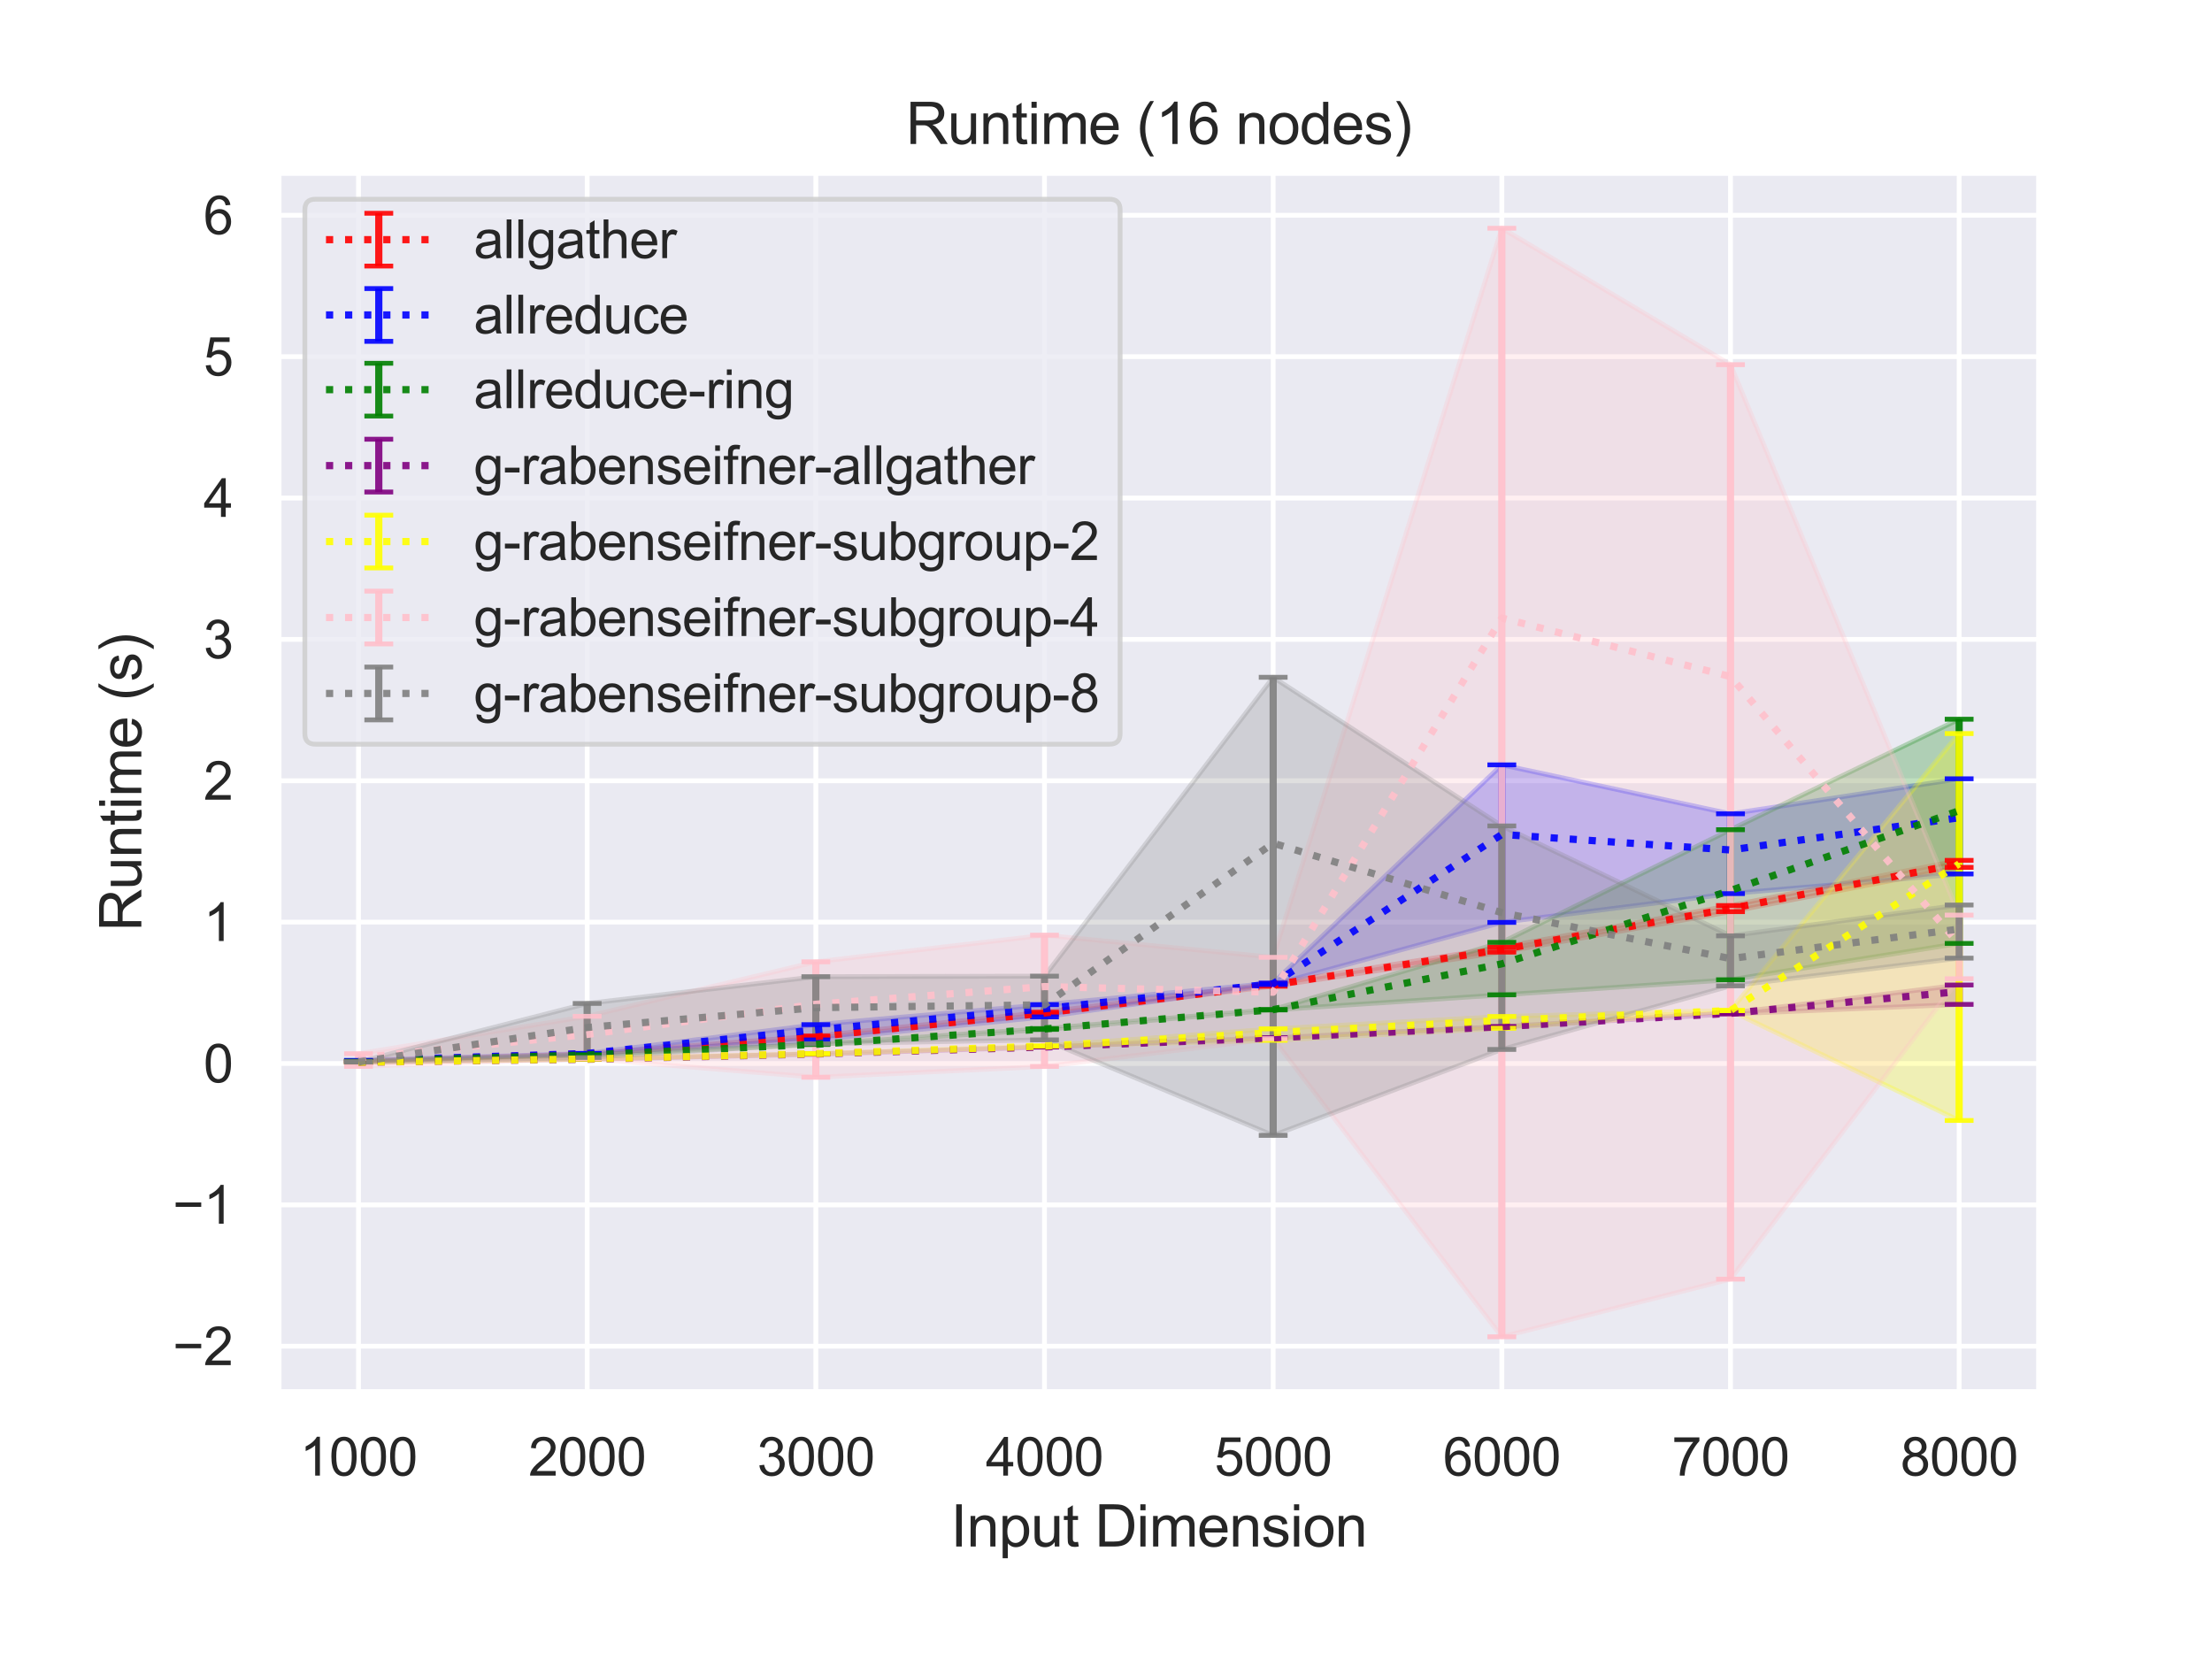<?xml version="1.0" encoding="utf-8" standalone="no"?>
<!DOCTYPE svg PUBLIC "-//W3C//DTD SVG 1.1//EN"
  "http://www.w3.org/Graphics/SVG/1.1/DTD/svg11.dtd">
<svg height="345.6pt" version="1.1" viewBox="0 0 460.8 345.6" width="460.8pt" xmlns="http://www.w3.org/2000/svg" xmlns:xlink="http://www.w3.org/1999/xlink">
 <defs>
  <style type="text/css">*{stroke-linecap:butt;stroke-linejoin:round;}</style>
 </defs>
 <g id="figure_1">
  <g id="patch_1">
   <path d="M 0 345.6 
L 460.8 345.6 
L 460.8 0 
L 0 0 
z
" style="fill:#ffffff;"/>
  </g>
  <g id="axes_1">
   <g id="patch_2">
    <path d="M 58.01 290.02 
L 424.8 290.02 
L 424.8 36 
L 58.01 36 
z
" style="fill:#eaeaf2;"/>
   </g>
   <g id="matplotlib.axis_1">
    <g id="xtick_1">
     <g id="line2d_1">
      <path clip-path="url(#pb0a79bbaec)" d="M 74.682 290.02 
L 74.682 36 
" style="fill:none;stroke:#ffffff;stroke-linecap:round;"/>
     </g>
     <g id="text_1">
      <!-- 1000 -->
      <g style="fill:#262626;" transform="translate(62.448 307.394)scale(0.11 -0.11)">
       <defs>
        <path d="M 2384 0 
L 1822 0 
L 1822 3584 
Q 1619 3391 1289 3197 
Q 959 3003 697 2906 
L 697 3450 
Q 1169 3672 1522 3987 
Q 1875 4303 2022 4600 
L 2384 4600 
L 2384 0 
z
" id="ArialMT-31" transform="scale(0.016)"/>
        <path d="M 266 2259 
Q 266 3072 433 3567 
Q 600 4063 929 4331 
Q 1259 4600 1759 4600 
Q 2128 4600 2406 4451 
Q 2684 4303 2865 4023 
Q 3047 3744 3150 3342 
Q 3253 2941 3253 2259 
Q 3253 1453 3087 958 
Q 2922 463 2592 192 
Q 2263 -78 1759 -78 
Q 1097 -78 719 397 
Q 266 969 266 2259 
z
M 844 2259 
Q 844 1131 1108 757 
Q 1372 384 1759 384 
Q 2147 384 2411 759 
Q 2675 1134 2675 2259 
Q 2675 3391 2411 3762 
Q 2147 4134 1753 4134 
Q 1366 4134 1134 3806 
Q 844 3388 844 2259 
z
" id="ArialMT-30" transform="scale(0.016)"/>
       </defs>
       <use xlink:href="#ArialMT-31"/>
       <use x="55.615" xlink:href="#ArialMT-30"/>
       <use x="111.23" xlink:href="#ArialMT-30"/>
       <use x="166.846" xlink:href="#ArialMT-30"/>
      </g>
     </g>
    </g>
    <g id="xtick_2">
     <g id="line2d_2">
      <path clip-path="url(#pb0a79bbaec)" d="M 122.317 290.02 
L 122.317 36 
" style="fill:none;stroke:#ffffff;stroke-linecap:round;"/>
     </g>
     <g id="text_2">
      <!-- 2000 -->
      <g style="fill:#262626;" transform="translate(110.083 307.394)scale(0.11 -0.11)">
       <defs>
        <path d="M 3222 541 
L 3222 0 
L 194 0 
Q 188 203 259 391 
Q 375 700 629 1000 
Q 884 1300 1366 1694 
Q 2113 2306 2375 2664 
Q 2638 3022 2638 3341 
Q 2638 3675 2398 3904 
Q 2159 4134 1775 4134 
Q 1369 4134 1125 3890 
Q 881 3647 878 3216 
L 300 3275 
Q 359 3922 746 4261 
Q 1134 4600 1788 4600 
Q 2447 4600 2831 4234 
Q 3216 3869 3216 3328 
Q 3216 3053 3103 2787 
Q 2991 2522 2730 2228 
Q 2469 1934 1863 1422 
Q 1356 997 1212 845 
Q 1069 694 975 541 
L 3222 541 
z
" id="ArialMT-32" transform="scale(0.016)"/>
       </defs>
       <use xlink:href="#ArialMT-32"/>
       <use x="55.615" xlink:href="#ArialMT-30"/>
       <use x="111.23" xlink:href="#ArialMT-30"/>
       <use x="166.846" xlink:href="#ArialMT-30"/>
      </g>
     </g>
    </g>
    <g id="xtick_3">
     <g id="line2d_3">
      <path clip-path="url(#pb0a79bbaec)" d="M 169.952 290.02 
L 169.952 36 
" style="fill:none;stroke:#ffffff;stroke-linecap:round;"/>
     </g>
     <g id="text_3">
      <!-- 3000 -->
      <g style="fill:#262626;" transform="translate(157.718 307.394)scale(0.11 -0.11)">
       <defs>
        <path d="M 269 1209 
L 831 1284 
Q 928 806 1161 595 
Q 1394 384 1728 384 
Q 2125 384 2398 659 
Q 2672 934 2672 1341 
Q 2672 1728 2419 1979 
Q 2166 2231 1775 2231 
Q 1616 2231 1378 2169 
L 1441 2663 
Q 1497 2656 1531 2656 
Q 1891 2656 2178 2843 
Q 2466 3031 2466 3422 
Q 2466 3731 2256 3934 
Q 2047 4138 1716 4138 
Q 1388 4138 1169 3931 
Q 950 3725 888 3313 
L 325 3413 
Q 428 3978 793 4289 
Q 1159 4600 1703 4600 
Q 2078 4600 2393 4439 
Q 2709 4278 2876 4000 
Q 3044 3722 3044 3409 
Q 3044 3113 2884 2869 
Q 2725 2625 2413 2481 
Q 2819 2388 3044 2092 
Q 3269 1797 3269 1353 
Q 3269 753 2831 336 
Q 2394 -81 1725 -81 
Q 1122 -81 723 278 
Q 325 638 269 1209 
z
" id="ArialMT-33" transform="scale(0.016)"/>
       </defs>
       <use xlink:href="#ArialMT-33"/>
       <use x="55.615" xlink:href="#ArialMT-30"/>
       <use x="111.23" xlink:href="#ArialMT-30"/>
       <use x="166.846" xlink:href="#ArialMT-30"/>
      </g>
     </g>
    </g>
    <g id="xtick_4">
     <g id="line2d_4">
      <path clip-path="url(#pb0a79bbaec)" d="M 217.587 290.02 
L 217.587 36 
" style="fill:none;stroke:#ffffff;stroke-linecap:round;"/>
     </g>
     <g id="text_4">
      <!-- 4000 -->
      <g style="fill:#262626;" transform="translate(205.353 307.394)scale(0.11 -0.11)">
       <defs>
        <path d="M 2069 0 
L 2069 1097 
L 81 1097 
L 81 1613 
L 2172 4581 
L 2631 4581 
L 2631 1613 
L 3250 1613 
L 3250 1097 
L 2631 1097 
L 2631 0 
L 2069 0 
z
M 2069 1613 
L 2069 3678 
L 634 1613 
L 2069 1613 
z
" id="ArialMT-34" transform="scale(0.016)"/>
       </defs>
       <use xlink:href="#ArialMT-34"/>
       <use x="55.615" xlink:href="#ArialMT-30"/>
       <use x="111.23" xlink:href="#ArialMT-30"/>
       <use x="166.846" xlink:href="#ArialMT-30"/>
      </g>
     </g>
    </g>
    <g id="xtick_5">
     <g id="line2d_5">
      <path clip-path="url(#pb0a79bbaec)" d="M 265.223 290.02 
L 265.223 36 
" style="fill:none;stroke:#ffffff;stroke-linecap:round;"/>
     </g>
     <g id="text_5">
      <!-- 5000 -->
      <g style="fill:#262626;" transform="translate(252.988 307.394)scale(0.11 -0.11)">
       <defs>
        <path d="M 266 1200 
L 856 1250 
Q 922 819 1161 601 
Q 1400 384 1738 384 
Q 2144 384 2425 690 
Q 2706 997 2706 1503 
Q 2706 1984 2436 2262 
Q 2166 2541 1728 2541 
Q 1456 2541 1237 2417 
Q 1019 2294 894 2097 
L 366 2166 
L 809 4519 
L 3088 4519 
L 3088 3981 
L 1259 3981 
L 1013 2750 
Q 1425 3038 1878 3038 
Q 2478 3038 2890 2622 
Q 3303 2206 3303 1553 
Q 3303 931 2941 478 
Q 2500 -78 1738 -78 
Q 1113 -78 717 272 
Q 322 622 266 1200 
z
" id="ArialMT-35" transform="scale(0.016)"/>
       </defs>
       <use xlink:href="#ArialMT-35"/>
       <use x="55.615" xlink:href="#ArialMT-30"/>
       <use x="111.23" xlink:href="#ArialMT-30"/>
       <use x="166.846" xlink:href="#ArialMT-30"/>
      </g>
     </g>
    </g>
    <g id="xtick_6">
     <g id="line2d_6">
      <path clip-path="url(#pb0a79bbaec)" d="M 312.858 290.02 
L 312.858 36 
" style="fill:none;stroke:#ffffff;stroke-linecap:round;"/>
     </g>
     <g id="text_6">
      <!-- 6000 -->
      <g style="fill:#262626;" transform="translate(300.624 307.394)scale(0.11 -0.11)">
       <defs>
        <path d="M 3184 3459 
L 2625 3416 
Q 2550 3747 2413 3897 
Q 2184 4138 1850 4138 
Q 1581 4138 1378 3988 
Q 1113 3794 959 3422 
Q 806 3050 800 2363 
Q 1003 2672 1297 2822 
Q 1591 2972 1913 2972 
Q 2475 2972 2870 2558 
Q 3266 2144 3266 1488 
Q 3266 1056 3080 686 
Q 2894 316 2569 119 
Q 2244 -78 1831 -78 
Q 1128 -78 684 439 
Q 241 956 241 2144 
Q 241 3472 731 4075 
Q 1159 4600 1884 4600 
Q 2425 4600 2770 4297 
Q 3116 3994 3184 3459 
z
M 888 1484 
Q 888 1194 1011 928 
Q 1134 663 1356 523 
Q 1578 384 1822 384 
Q 2178 384 2434 671 
Q 2691 959 2691 1453 
Q 2691 1928 2437 2201 
Q 2184 2475 1800 2475 
Q 1419 2475 1153 2201 
Q 888 1928 888 1484 
z
" id="ArialMT-36" transform="scale(0.016)"/>
       </defs>
       <use xlink:href="#ArialMT-36"/>
       <use x="55.615" xlink:href="#ArialMT-30"/>
       <use x="111.23" xlink:href="#ArialMT-30"/>
       <use x="166.846" xlink:href="#ArialMT-30"/>
      </g>
     </g>
    </g>
    <g id="xtick_7">
     <g id="line2d_7">
      <path clip-path="url(#pb0a79bbaec)" d="M 360.493 290.02 
L 360.493 36 
" style="fill:none;stroke:#ffffff;stroke-linecap:round;"/>
     </g>
     <g id="text_7">
      <!-- 7000 -->
      <g style="fill:#262626;" transform="translate(348.259 307.394)scale(0.11 -0.11)">
       <defs>
        <path d="M 303 3981 
L 303 4522 
L 3269 4522 
L 3269 4084 
Q 2831 3619 2401 2847 
Q 1972 2075 1738 1259 
Q 1569 684 1522 0 
L 944 0 
Q 953 541 1156 1306 
Q 1359 2072 1739 2783 
Q 2119 3494 2547 3981 
L 303 3981 
z
" id="ArialMT-37" transform="scale(0.016)"/>
       </defs>
       <use xlink:href="#ArialMT-37"/>
       <use x="55.615" xlink:href="#ArialMT-30"/>
       <use x="111.23" xlink:href="#ArialMT-30"/>
       <use x="166.846" xlink:href="#ArialMT-30"/>
      </g>
     </g>
    </g>
    <g id="xtick_8">
     <g id="line2d_8">
      <path clip-path="url(#pb0a79bbaec)" d="M 408.128 290.02 
L 408.128 36 
" style="fill:none;stroke:#ffffff;stroke-linecap:round;"/>
     </g>
     <g id="text_8">
      <!-- 8000 -->
      <g style="fill:#262626;" transform="translate(395.894 307.394)scale(0.11 -0.11)">
       <defs>
        <path d="M 1131 2484 
Q 781 2613 612 2850 
Q 444 3088 444 3419 
Q 444 3919 803 4259 
Q 1163 4600 1759 4600 
Q 2359 4600 2725 4251 
Q 3091 3903 3091 3403 
Q 3091 3084 2923 2848 
Q 2756 2613 2416 2484 
Q 2838 2347 3058 2040 
Q 3278 1734 3278 1309 
Q 3278 722 2862 322 
Q 2447 -78 1769 -78 
Q 1091 -78 675 323 
Q 259 725 259 1325 
Q 259 1772 486 2073 
Q 713 2375 1131 2484 
z
M 1019 3438 
Q 1019 3113 1228 2906 
Q 1438 2700 1772 2700 
Q 2097 2700 2305 2904 
Q 2513 3109 2513 3406 
Q 2513 3716 2298 3927 
Q 2084 4138 1766 4138 
Q 1444 4138 1231 3931 
Q 1019 3725 1019 3438 
z
M 838 1322 
Q 838 1081 952 856 
Q 1066 631 1291 507 
Q 1516 384 1775 384 
Q 2178 384 2440 643 
Q 2703 903 2703 1303 
Q 2703 1709 2433 1975 
Q 2163 2241 1756 2241 
Q 1359 2241 1098 1978 
Q 838 1716 838 1322 
z
" id="ArialMT-38" transform="scale(0.016)"/>
       </defs>
       <use xlink:href="#ArialMT-38"/>
       <use x="55.615" xlink:href="#ArialMT-30"/>
       <use x="111.23" xlink:href="#ArialMT-30"/>
       <use x="166.846" xlink:href="#ArialMT-30"/>
      </g>
     </g>
    </g>
    <g id="text_9">
     <!-- Input Dimension -->
     <g style="fill:#262626;" transform="translate(198.051 322.169)scale(0.12 -0.12)">
      <defs>
       <path d="M 597 0 
L 597 4581 
L 1203 4581 
L 1203 0 
L 597 0 
z
" id="ArialMT-49" transform="scale(0.016)"/>
       <path d="M 422 0 
L 422 3319 
L 928 3319 
L 928 2847 
Q 1294 3394 1984 3394 
Q 2284 3394 2536 3286 
Q 2788 3178 2913 3003 
Q 3038 2828 3088 2588 
Q 3119 2431 3119 2041 
L 3119 0 
L 2556 0 
L 2556 2019 
Q 2556 2363 2490 2533 
Q 2425 2703 2258 2804 
Q 2091 2906 1866 2906 
Q 1506 2906 1245 2678 
Q 984 2450 984 1813 
L 984 0 
L 422 0 
z
" id="ArialMT-6e" transform="scale(0.016)"/>
       <path d="M 422 -1272 
L 422 3319 
L 934 3319 
L 934 2888 
Q 1116 3141 1344 3267 
Q 1572 3394 1897 3394 
Q 2322 3394 2647 3175 
Q 2972 2956 3137 2557 
Q 3303 2159 3303 1684 
Q 3303 1175 3120 767 
Q 2938 359 2589 142 
Q 2241 -75 1856 -75 
Q 1575 -75 1351 44 
Q 1128 163 984 344 
L 984 -1272 
L 422 -1272 
z
M 931 1641 
Q 931 1000 1190 694 
Q 1450 388 1819 388 
Q 2194 388 2461 705 
Q 2728 1022 2728 1688 
Q 2728 2322 2467 2637 
Q 2206 2953 1844 2953 
Q 1484 2953 1207 2617 
Q 931 2281 931 1641 
z
" id="ArialMT-70" transform="scale(0.016)"/>
       <path d="M 2597 0 
L 2597 488 
Q 2209 -75 1544 -75 
Q 1250 -75 995 37 
Q 741 150 617 320 
Q 494 491 444 738 
Q 409 903 409 1263 
L 409 3319 
L 972 3319 
L 972 1478 
Q 972 1038 1006 884 
Q 1059 663 1231 536 
Q 1403 409 1656 409 
Q 1909 409 2131 539 
Q 2353 669 2445 892 
Q 2538 1116 2538 1541 
L 2538 3319 
L 3100 3319 
L 3100 0 
L 2597 0 
z
" id="ArialMT-75" transform="scale(0.016)"/>
       <path d="M 1650 503 
L 1731 6 
Q 1494 -44 1306 -44 
Q 1000 -44 831 53 
Q 663 150 594 308 
Q 525 466 525 972 
L 525 2881 
L 113 2881 
L 113 3319 
L 525 3319 
L 525 4141 
L 1084 4478 
L 1084 3319 
L 1650 3319 
L 1650 2881 
L 1084 2881 
L 1084 941 
Q 1084 700 1114 631 
Q 1144 563 1211 522 
Q 1278 481 1403 481 
Q 1497 481 1650 503 
z
" id="ArialMT-74" transform="scale(0.016)"/>
       <path id="ArialMT-20" transform="scale(0.016)"/>
       <path d="M 494 0 
L 494 4581 
L 2072 4581 
Q 2606 4581 2888 4516 
Q 3281 4425 3559 4188 
Q 3922 3881 4101 3404 
Q 4281 2928 4281 2316 
Q 4281 1794 4159 1391 
Q 4038 988 3847 723 
Q 3656 459 3429 307 
Q 3203 156 2883 78 
Q 2563 0 2147 0 
L 494 0 
z
M 1100 541 
L 2078 541 
Q 2531 541 2789 625 
Q 3047 709 3200 863 
Q 3416 1078 3536 1442 
Q 3656 1806 3656 2325 
Q 3656 3044 3420 3430 
Q 3184 3816 2847 3947 
Q 2603 4041 2063 4041 
L 1100 4041 
L 1100 541 
z
" id="ArialMT-44" transform="scale(0.016)"/>
       <path d="M 425 3934 
L 425 4581 
L 988 4581 
L 988 3934 
L 425 3934 
z
M 425 0 
L 425 3319 
L 988 3319 
L 988 0 
L 425 0 
z
" id="ArialMT-69" transform="scale(0.016)"/>
       <path d="M 422 0 
L 422 3319 
L 925 3319 
L 925 2853 
Q 1081 3097 1340 3245 
Q 1600 3394 1931 3394 
Q 2300 3394 2536 3241 
Q 2772 3088 2869 2813 
Q 3263 3394 3894 3394 
Q 4388 3394 4653 3120 
Q 4919 2847 4919 2278 
L 4919 0 
L 4359 0 
L 4359 2091 
Q 4359 2428 4304 2576 
Q 4250 2725 4106 2815 
Q 3963 2906 3769 2906 
Q 3419 2906 3187 2673 
Q 2956 2441 2956 1928 
L 2956 0 
L 2394 0 
L 2394 2156 
Q 2394 2531 2256 2718 
Q 2119 2906 1806 2906 
Q 1569 2906 1367 2781 
Q 1166 2656 1075 2415 
Q 984 2175 984 1722 
L 984 0 
L 422 0 
z
" id="ArialMT-6d" transform="scale(0.016)"/>
       <path d="M 2694 1069 
L 3275 997 
Q 3138 488 2766 206 
Q 2394 -75 1816 -75 
Q 1088 -75 661 373 
Q 234 822 234 1631 
Q 234 2469 665 2931 
Q 1097 3394 1784 3394 
Q 2450 3394 2872 2941 
Q 3294 2488 3294 1666 
Q 3294 1616 3291 1516 
L 816 1516 
Q 847 969 1125 678 
Q 1403 388 1819 388 
Q 2128 388 2347 550 
Q 2566 713 2694 1069 
z
M 847 1978 
L 2700 1978 
Q 2663 2397 2488 2606 
Q 2219 2931 1791 2931 
Q 1403 2931 1139 2672 
Q 875 2413 847 1978 
z
" id="ArialMT-65" transform="scale(0.016)"/>
       <path d="M 197 991 
L 753 1078 
Q 800 744 1014 566 
Q 1228 388 1613 388 
Q 2000 388 2187 545 
Q 2375 703 2375 916 
Q 2375 1106 2209 1216 
Q 2094 1291 1634 1406 
Q 1016 1563 777 1677 
Q 538 1791 414 1992 
Q 291 2194 291 2438 
Q 291 2659 392 2848 
Q 494 3038 669 3163 
Q 800 3259 1026 3326 
Q 1253 3394 1513 3394 
Q 1903 3394 2198 3281 
Q 2494 3169 2634 2976 
Q 2775 2784 2828 2463 
L 2278 2388 
Q 2241 2644 2061 2787 
Q 1881 2931 1553 2931 
Q 1166 2931 1000 2803 
Q 834 2675 834 2503 
Q 834 2394 903 2306 
Q 972 2216 1119 2156 
Q 1203 2125 1616 2013 
Q 2213 1853 2448 1751 
Q 2684 1650 2818 1456 
Q 2953 1263 2953 975 
Q 2953 694 2789 445 
Q 2625 197 2315 61 
Q 2006 -75 1616 -75 
Q 969 -75 630 194 
Q 291 463 197 991 
z
" id="ArialMT-73" transform="scale(0.016)"/>
       <path d="M 213 1659 
Q 213 2581 725 3025 
Q 1153 3394 1769 3394 
Q 2453 3394 2887 2945 
Q 3322 2497 3322 1706 
Q 3322 1066 3130 698 
Q 2938 331 2570 128 
Q 2203 -75 1769 -75 
Q 1072 -75 642 372 
Q 213 819 213 1659 
z
M 791 1659 
Q 791 1022 1069 705 
Q 1347 388 1769 388 
Q 2188 388 2466 706 
Q 2744 1025 2744 1678 
Q 2744 2294 2464 2611 
Q 2184 2928 1769 2928 
Q 1347 2928 1069 2612 
Q 791 2297 791 1659 
z
" id="ArialMT-6f" transform="scale(0.016)"/>
      </defs>
      <use xlink:href="#ArialMT-49"/>
      <use x="27.783" xlink:href="#ArialMT-6e"/>
      <use x="83.398" xlink:href="#ArialMT-70"/>
      <use x="139.014" xlink:href="#ArialMT-75"/>
      <use x="194.629" xlink:href="#ArialMT-74"/>
      <use x="222.412" xlink:href="#ArialMT-20"/>
      <use x="250.195" xlink:href="#ArialMT-44"/>
      <use x="322.412" xlink:href="#ArialMT-69"/>
      <use x="344.629" xlink:href="#ArialMT-6d"/>
      <use x="427.93" xlink:href="#ArialMT-65"/>
      <use x="483.545" xlink:href="#ArialMT-6e"/>
      <use x="539.16" xlink:href="#ArialMT-73"/>
      <use x="589.16" xlink:href="#ArialMT-69"/>
      <use x="611.377" xlink:href="#ArialMT-6f"/>
      <use x="666.992" xlink:href="#ArialMT-6e"/>
     </g>
    </g>
   </g>
   <g id="matplotlib.axis_2">
    <g id="ytick_1">
     <g id="line2d_9">
      <path clip-path="url(#pb0a79bbaec)" d="M 58.01 280.443 
L 424.8 280.443 
" style="fill:none;stroke:#ffffff;stroke-linecap:round;"/>
     </g>
     <g id="text_10">
      <!-- −2 -->
      <g style="fill:#262626;" transform="translate(35.968 284.38)scale(0.11 -0.11)">
       <defs>
        <path d="M 3381 1997 
L 356 1997 
L 356 2522 
L 3381 2522 
L 3381 1997 
z
" id="ArialMT-2212" transform="scale(0.016)"/>
       </defs>
       <use xlink:href="#ArialMT-2212"/>
       <use x="58.398" xlink:href="#ArialMT-32"/>
      </g>
     </g>
    </g>
    <g id="ytick_2">
     <g id="line2d_10">
      <path clip-path="url(#pb0a79bbaec)" d="M 58.01 250.994 
L 424.8 250.994 
" style="fill:none;stroke:#ffffff;stroke-linecap:round;"/>
     </g>
     <g id="text_11">
      <!-- −1 -->
      <g style="fill:#262626;" transform="translate(35.968 254.931)scale(0.11 -0.11)">
       <use xlink:href="#ArialMT-2212"/>
       <use x="58.398" xlink:href="#ArialMT-31"/>
      </g>
     </g>
    </g>
    <g id="ytick_3">
     <g id="line2d_11">
      <path clip-path="url(#pb0a79bbaec)" d="M 58.01 221.545 
L 424.8 221.545 
" style="fill:none;stroke:#ffffff;stroke-linecap:round;"/>
     </g>
     <g id="text_12">
      <!-- 0 -->
      <g style="fill:#262626;" transform="translate(42.393 225.481)scale(0.11 -0.11)">
       <use xlink:href="#ArialMT-30"/>
      </g>
     </g>
    </g>
    <g id="ytick_4">
     <g id="line2d_12">
      <path clip-path="url(#pb0a79bbaec)" d="M 58.01 192.095 
L 424.8 192.095 
" style="fill:none;stroke:#ffffff;stroke-linecap:round;"/>
     </g>
     <g id="text_13">
      <!-- 1 -->
      <g style="fill:#262626;" transform="translate(42.393 196.032)scale(0.11 -0.11)">
       <use xlink:href="#ArialMT-31"/>
      </g>
     </g>
    </g>
    <g id="ytick_5">
     <g id="line2d_13">
      <path clip-path="url(#pb0a79bbaec)" d="M 58.01 162.646 
L 424.8 162.646 
" style="fill:none;stroke:#ffffff;stroke-linecap:round;"/>
     </g>
     <g id="text_14">
      <!-- 2 -->
      <g style="fill:#262626;" transform="translate(42.393 166.583)scale(0.11 -0.11)">
       <use xlink:href="#ArialMT-32"/>
      </g>
     </g>
    </g>
    <g id="ytick_6">
     <g id="line2d_14">
      <path clip-path="url(#pb0a79bbaec)" d="M 58.01 133.197 
L 424.8 133.197 
" style="fill:none;stroke:#ffffff;stroke-linecap:round;"/>
     </g>
     <g id="text_15">
      <!-- 3 -->
      <g style="fill:#262626;" transform="translate(42.393 137.133)scale(0.11 -0.11)">
       <use xlink:href="#ArialMT-33"/>
      </g>
     </g>
    </g>
    <g id="ytick_7">
     <g id="line2d_15">
      <path clip-path="url(#pb0a79bbaec)" d="M 58.01 103.747 
L 424.8 103.747 
" style="fill:none;stroke:#ffffff;stroke-linecap:round;"/>
     </g>
     <g id="text_16">
      <!-- 4 -->
      <g style="fill:#262626;" transform="translate(42.393 107.684)scale(0.11 -0.11)">
       <use xlink:href="#ArialMT-34"/>
      </g>
     </g>
    </g>
    <g id="ytick_8">
     <g id="line2d_16">
      <path clip-path="url(#pb0a79bbaec)" d="M 58.01 74.298 
L 424.8 74.298 
" style="fill:none;stroke:#ffffff;stroke-linecap:round;"/>
     </g>
     <g id="text_17">
      <!-- 5 -->
      <g style="fill:#262626;" transform="translate(42.393 78.235)scale(0.11 -0.11)">
       <use xlink:href="#ArialMT-35"/>
      </g>
     </g>
    </g>
    <g id="ytick_9">
     <g id="line2d_17">
      <path clip-path="url(#pb0a79bbaec)" d="M 58.01 44.848 
L 424.8 44.848 
" style="fill:none;stroke:#ffffff;stroke-linecap:round;"/>
     </g>
     <g id="text_18">
      <!-- 6 -->
      <g style="fill:#262626;" transform="translate(42.393 48.785)scale(0.11 -0.11)">
       <use xlink:href="#ArialMT-36"/>
      </g>
     </g>
    </g>
    <g id="text_19">
     <!-- Runtime (s) -->
     <g style="fill:#262626;" transform="translate(29.443 194.013)rotate(-90)scale(0.12 -0.12)">
      <defs>
       <path d="M 503 0 
L 503 4581 
L 2534 4581 
Q 3147 4581 3465 4457 
Q 3784 4334 3975 4021 
Q 4166 3709 4166 3331 
Q 4166 2844 3850 2509 
Q 3534 2175 2875 2084 
Q 3116 1969 3241 1856 
Q 3506 1613 3744 1247 
L 4541 0 
L 3778 0 
L 3172 953 
Q 2906 1366 2734 1584 
Q 2563 1803 2427 1890 
Q 2291 1978 2150 2013 
Q 2047 2034 1813 2034 
L 1109 2034 
L 1109 0 
L 503 0 
z
M 1109 2559 
L 2413 2559 
Q 2828 2559 3062 2645 
Q 3297 2731 3419 2920 
Q 3541 3109 3541 3331 
Q 3541 3656 3305 3865 
Q 3069 4075 2559 4075 
L 1109 4075 
L 1109 2559 
z
" id="ArialMT-52" transform="scale(0.016)"/>
       <path d="M 1497 -1347 
Q 1031 -759 709 28 
Q 388 816 388 1659 
Q 388 2403 628 3084 
Q 909 3875 1497 4659 
L 1900 4659 
Q 1522 4009 1400 3731 
Q 1209 3300 1100 2831 
Q 966 2247 966 1656 
Q 966 153 1900 -1347 
L 1497 -1347 
z
" id="ArialMT-28" transform="scale(0.016)"/>
       <path d="M 791 -1347 
L 388 -1347 
Q 1322 153 1322 1656 
Q 1322 2244 1188 2822 
Q 1081 3291 891 3722 
Q 769 4003 388 4659 
L 791 4659 
Q 1378 3875 1659 3084 
Q 1900 2403 1900 1659 
Q 1900 816 1576 28 
Q 1253 -759 791 -1347 
z
" id="ArialMT-29" transform="scale(0.016)"/>
      </defs>
      <use xlink:href="#ArialMT-52"/>
      <use x="72.217" xlink:href="#ArialMT-75"/>
      <use x="127.832" xlink:href="#ArialMT-6e"/>
      <use x="183.447" xlink:href="#ArialMT-74"/>
      <use x="211.23" xlink:href="#ArialMT-69"/>
      <use x="233.447" xlink:href="#ArialMT-6d"/>
      <use x="316.748" xlink:href="#ArialMT-65"/>
      <use x="372.363" xlink:href="#ArialMT-20"/>
      <use x="400.146" xlink:href="#ArialMT-28"/>
      <use x="433.447" xlink:href="#ArialMT-73"/>
      <use x="483.447" xlink:href="#ArialMT-29"/>
     </g>
    </g>
   </g>
   <g id="PolyCollection_1">
    <defs>
     <path d="M 74.682 -124.552 
L 74.682 -124.536 
L 122.317 -126.015 
L 169.952 -129.527 
L 217.587 -134.376 
L 265.223 -140.156 
L 312.858 -147.261 
L 360.493 -155.679 
L 408.128 -164.912 
L 408.128 -166.373 
L 408.128 -166.373 
L 360.493 -156.959 
L 312.858 -148.295 
L 265.223 -140.7 
L 217.587 -134.745 
L 169.952 -129.79 
L 122.317 -126.06 
L 74.682 -124.552 
z
" id="mbf5f7df5bc" style="stroke:#ff0000;stroke-opacity:0.25;"/>
    </defs>
    <g clip-path="url(#pb0a79bbaec)">
     <use style="fill:#ff0000;fill-opacity:0.25;stroke:#ff0000;stroke-opacity:0.25;" x="0" xlink:href="#mbf5f7df5bc" y="345.6"/>
    </g>
   </g>
   <g id="PolyCollection_2">
    <defs>
     <path d="M 74.682 -124.699 
L 74.682 -124.594 
L 122.317 -126.128 
L 169.952 -128.97 
L 217.587 -133.763 
L 265.223 -140.497 
L 312.858 -153.45 
L 360.493 -159.442 
L 408.128 -163.535 
L 408.128 -183.366 
L 408.128 -183.366 
L 360.493 -176.067 
L 312.858 -186.267 
L 265.223 -140.817 
L 217.587 -136.321 
L 169.952 -132.148 
L 122.317 -126.153 
L 74.682 -124.699 
z
" id="m18719b3651" style="stroke:#0000ff;stroke-opacity:0.25;"/>
    </defs>
    <g clip-path="url(#pb0a79bbaec)">
     <use style="fill:#0000ff;fill-opacity:0.25;stroke:#0000ff;stroke-opacity:0.25;" x="0" xlink:href="#m18719b3651" y="345.6"/>
    </g>
   </g>
   <g id="PolyCollection_3">
    <defs>
     <path d="M 74.682 -124.504 
L 74.682 -124.491 
L 122.317 -125.804 
L 169.952 -128.007 
L 217.587 -131.153 
L 265.223 -135.214 
L 312.858 -138.362 
L 360.493 -141.503 
L 408.128 -149.076 
L 408.128 -195.772 
L 408.128 -195.772 
L 360.493 -172.758 
L 312.858 -149.291 
L 265.223 -135.313 
L 217.587 -131.324 
L 169.952 -128.065 
L 122.317 -125.843 
L 74.682 -124.504 
z
" id="m0fbd3b03f4" style="stroke:#008000;stroke-opacity:0.25;"/>
    </defs>
    <g clip-path="url(#pb0a79bbaec)">
     <use style="fill:#008000;fill-opacity:0.25;stroke:#008000;stroke-opacity:0.25;" x="0" xlink:href="#m0fbd3b03f4" y="345.6"/>
    </g>
   </g>
   <g id="PolyCollection_4">
    <defs>
     <path d="M 74.682 -124.317 
L 74.682 -124.288 
L 122.317 -124.933 
L 169.952 -125.995 
L 217.587 -127.48 
L 265.223 -129.379 
L 312.858 -131.696 
L 360.493 -134.382 
L 408.128 -136.366 
L 408.128 -140.41 
L 408.128 -140.41 
L 360.493 -134.574 
L 312.858 -131.743 
L 265.223 -129.392 
L 217.587 -127.494 
L 169.952 -126.061 
L 122.317 -124.938 
L 74.682 -124.317 
z
" id="m2630c88084" style="stroke:#800080;stroke-opacity:0.25;"/>
    </defs>
    <g clip-path="url(#pb0a79bbaec)">
     <use style="fill:#800080;fill-opacity:0.25;stroke:#800080;stroke-opacity:0.25;" x="0" xlink:href="#m2630c88084" y="345.6"/>
    </g>
   </g>
   <g id="PolyCollection_5">
    <defs>
     <path d="M 74.682 -124.313 
L 74.682 -124.302 
L 122.317 -124.983 
L 169.952 -126.097 
L 217.587 -127.677 
L 265.223 -128.88 
L 312.858 -131.395 
L 360.493 -135.057 
L 408.128 -112.184 
L 408.128 -192.785 
L 408.128 -192.785 
L 360.493 -135.119 
L 312.858 -133.843 
L 265.223 -131.277 
L 217.587 -127.697 
L 169.952 -126.108 
L 122.317 -125.016 
L 74.682 -124.313 
z
" id="m6955139e16" style="stroke:#ffff00;stroke-opacity:0.25;"/>
    </defs>
    <g clip-path="url(#pb0a79bbaec)">
     <use style="fill:#ffff00;fill-opacity:0.25;stroke:#ffff00;stroke-opacity:0.25;" x="0" xlink:href="#m6955139e16" y="345.6"/>
    </g>
   </g>
   <g id="PolyCollection_6">
    <defs>
     <path d="M 74.682 -126.093 
L 74.682 -123.449 
L 122.317 -125.077 
L 169.952 -121.183 
L 217.587 -123.436 
L 265.223 -129.233 
L 312.858 -67.126 
L 360.493 -79.134 
L 408.128 -141.705 
L 408.128 -154.968 
L 408.128 -154.968 
L 360.493 -269.634 
L 312.858 -298.054 
L 265.223 -146.176 
L 217.587 -150.786 
L 169.952 -145.233 
L 122.317 -133.884 
L 74.682 -126.093 
z
" id="m8ace62ac3a" style="stroke:#ffc0cb;stroke-opacity:0.25;"/>
    </defs>
    <g clip-path="url(#pb0a79bbaec)">
     <use style="fill:#ffc0cb;fill-opacity:0.25;stroke:#ffc0cb;stroke-opacity:0.25;" x="0" xlink:href="#m8ace62ac3a" y="345.6"/>
    </g>
   </g>
   <g id="PolyCollection_7">
    <defs>
     <path d="M 74.682 -124.379 
L 74.682 -124.37 
L 122.317 -125.309 
L 169.952 -128.159 
L 217.587 -128.984 
L 265.223 -109.079 
L 312.858 -126.983 
L 360.493 -140.226 
L 408.128 -146 
L 408.128 -157.073 
L 408.128 -157.073 
L 360.493 -150.65 
L 312.858 -173.545 
L 265.223 -204.508 
L 217.587 -142.256 
L 169.952 -142.143 
L 122.317 -136.562 
L 74.682 -124.379 
z
" id="m52289ca68f" style="stroke:#808080;stroke-opacity:0.25;"/>
    </defs>
    <g clip-path="url(#pb0a79bbaec)">
     <use style="fill:#808080;fill-opacity:0.25;stroke:#808080;stroke-opacity:0.25;" x="0" xlink:href="#m52289ca68f" y="345.6"/>
    </g>
   </g>
   <g id="LineCollection_1">
    <path clip-path="url(#pb0a79bbaec)" d="M 74.682 221.064 
L 74.682 221.048 
" style="fill:none;stroke:#ff0000;stroke-opacity:0.9;stroke-width:1.5;"/>
    <path clip-path="url(#pb0a79bbaec)" d="M 122.317 219.585 
L 122.317 219.54 
" style="fill:none;stroke:#ff0000;stroke-opacity:0.9;stroke-width:1.5;"/>
    <path clip-path="url(#pb0a79bbaec)" d="M 169.952 216.073 
L 169.952 215.81 
" style="fill:none;stroke:#ff0000;stroke-opacity:0.9;stroke-width:1.5;"/>
    <path clip-path="url(#pb0a79bbaec)" d="M 217.587 211.224 
L 217.587 210.855 
" style="fill:none;stroke:#ff0000;stroke-opacity:0.9;stroke-width:1.5;"/>
    <path clip-path="url(#pb0a79bbaec)" d="M 265.223 205.444 
L 265.223 204.9 
" style="fill:none;stroke:#ff0000;stroke-opacity:0.9;stroke-width:1.5;"/>
    <path clip-path="url(#pb0a79bbaec)" d="M 312.858 198.339 
L 312.858 197.305 
" style="fill:none;stroke:#ff0000;stroke-opacity:0.9;stroke-width:1.5;"/>
    <path clip-path="url(#pb0a79bbaec)" d="M 360.493 189.921 
L 360.493 188.641 
" style="fill:none;stroke:#ff0000;stroke-opacity:0.9;stroke-width:1.5;"/>
    <path clip-path="url(#pb0a79bbaec)" d="M 408.128 180.688 
L 408.128 179.227 
" style="fill:none;stroke:#ff0000;stroke-opacity:0.9;stroke-width:1.5;"/>
   </g>
   <g id="LineCollection_2">
    <path clip-path="url(#pb0a79bbaec)" d="M 74.682 221.006 
L 74.682 220.901 
" style="fill:none;stroke:#0000ff;stroke-opacity:0.9;stroke-width:1.5;"/>
    <path clip-path="url(#pb0a79bbaec)" d="M 122.317 219.472 
L 122.317 219.447 
" style="fill:none;stroke:#0000ff;stroke-opacity:0.9;stroke-width:1.5;"/>
    <path clip-path="url(#pb0a79bbaec)" d="M 169.952 216.63 
L 169.952 213.452 
" style="fill:none;stroke:#0000ff;stroke-opacity:0.9;stroke-width:1.5;"/>
    <path clip-path="url(#pb0a79bbaec)" d="M 217.587 211.837 
L 217.587 209.279 
" style="fill:none;stroke:#0000ff;stroke-opacity:0.9;stroke-width:1.5;"/>
    <path clip-path="url(#pb0a79bbaec)" d="M 265.223 205.103 
L 265.223 204.783 
" style="fill:none;stroke:#0000ff;stroke-opacity:0.9;stroke-width:1.5;"/>
    <path clip-path="url(#pb0a79bbaec)" d="M 312.858 192.15 
L 312.858 159.333 
" style="fill:none;stroke:#0000ff;stroke-opacity:0.9;stroke-width:1.5;"/>
    <path clip-path="url(#pb0a79bbaec)" d="M 360.493 186.158 
L 360.493 169.533 
" style="fill:none;stroke:#0000ff;stroke-opacity:0.9;stroke-width:1.5;"/>
    <path clip-path="url(#pb0a79bbaec)" d="M 408.128 182.065 
L 408.128 162.234 
" style="fill:none;stroke:#0000ff;stroke-opacity:0.9;stroke-width:1.5;"/>
   </g>
   <g id="LineCollection_3">
    <path clip-path="url(#pb0a79bbaec)" d="M 74.682 221.109 
L 74.682 221.096 
" style="fill:none;stroke:#008000;stroke-opacity:0.9;stroke-width:1.5;"/>
    <path clip-path="url(#pb0a79bbaec)" d="M 122.317 219.796 
L 122.317 219.757 
" style="fill:none;stroke:#008000;stroke-opacity:0.9;stroke-width:1.5;"/>
    <path clip-path="url(#pb0a79bbaec)" d="M 169.952 217.593 
L 169.952 217.535 
" style="fill:none;stroke:#008000;stroke-opacity:0.9;stroke-width:1.5;"/>
    <path clip-path="url(#pb0a79bbaec)" d="M 217.587 214.447 
L 217.587 214.276 
" style="fill:none;stroke:#008000;stroke-opacity:0.9;stroke-width:1.5;"/>
    <path clip-path="url(#pb0a79bbaec)" d="M 265.223 210.386 
L 265.223 210.287 
" style="fill:none;stroke:#008000;stroke-opacity:0.9;stroke-width:1.5;"/>
    <path clip-path="url(#pb0a79bbaec)" d="M 312.858 207.238 
L 312.858 196.309 
" style="fill:none;stroke:#008000;stroke-opacity:0.9;stroke-width:1.5;"/>
    <path clip-path="url(#pb0a79bbaec)" d="M 360.493 204.097 
L 360.493 172.842 
" style="fill:none;stroke:#008000;stroke-opacity:0.9;stroke-width:1.5;"/>
    <path clip-path="url(#pb0a79bbaec)" d="M 408.128 196.524 
L 408.128 149.828 
" style="fill:none;stroke:#008000;stroke-opacity:0.9;stroke-width:1.5;"/>
   </g>
   <g id="LineCollection_4">
    <path clip-path="url(#pb0a79bbaec)" d="M 74.682 221.312 
L 74.682 221.283 
" style="fill:none;stroke:#800080;stroke-opacity:0.9;stroke-width:1.5;"/>
    <path clip-path="url(#pb0a79bbaec)" d="M 122.317 220.667 
L 122.317 220.662 
" style="fill:none;stroke:#800080;stroke-opacity:0.9;stroke-width:1.5;"/>
    <path clip-path="url(#pb0a79bbaec)" d="M 169.952 219.605 
L 169.952 219.539 
" style="fill:none;stroke:#800080;stroke-opacity:0.9;stroke-width:1.5;"/>
    <path clip-path="url(#pb0a79bbaec)" d="M 217.587 218.12 
L 217.587 218.106 
" style="fill:none;stroke:#800080;stroke-opacity:0.9;stroke-width:1.5;"/>
    <path clip-path="url(#pb0a79bbaec)" d="M 265.223 216.221 
L 265.223 216.208 
" style="fill:none;stroke:#800080;stroke-opacity:0.9;stroke-width:1.5;"/>
    <path clip-path="url(#pb0a79bbaec)" d="M 312.858 213.904 
L 312.858 213.857 
" style="fill:none;stroke:#800080;stroke-opacity:0.9;stroke-width:1.5;"/>
    <path clip-path="url(#pb0a79bbaec)" d="M 360.493 211.218 
L 360.493 211.026 
" style="fill:none;stroke:#800080;stroke-opacity:0.9;stroke-width:1.5;"/>
    <path clip-path="url(#pb0a79bbaec)" d="M 408.128 209.234 
L 408.128 205.19 
" style="fill:none;stroke:#800080;stroke-opacity:0.9;stroke-width:1.5;"/>
   </g>
   <g id="LineCollection_5">
    <path clip-path="url(#pb0a79bbaec)" d="M 74.682 221.298 
L 74.682 221.287 
" style="fill:none;stroke:#ffff00;stroke-opacity:0.9;stroke-width:1.5;"/>
    <path clip-path="url(#pb0a79bbaec)" d="M 122.317 220.617 
L 122.317 220.584 
" style="fill:none;stroke:#ffff00;stroke-opacity:0.9;stroke-width:1.5;"/>
    <path clip-path="url(#pb0a79bbaec)" d="M 169.952 219.503 
L 169.952 219.492 
" style="fill:none;stroke:#ffff00;stroke-opacity:0.9;stroke-width:1.5;"/>
    <path clip-path="url(#pb0a79bbaec)" d="M 217.587 217.923 
L 217.587 217.903 
" style="fill:none;stroke:#ffff00;stroke-opacity:0.9;stroke-width:1.5;"/>
    <path clip-path="url(#pb0a79bbaec)" d="M 265.223 216.72 
L 265.223 214.323 
" style="fill:none;stroke:#ffff00;stroke-opacity:0.9;stroke-width:1.5;"/>
    <path clip-path="url(#pb0a79bbaec)" d="M 312.858 214.205 
L 312.858 211.757 
" style="fill:none;stroke:#ffff00;stroke-opacity:0.9;stroke-width:1.5;"/>
    <path clip-path="url(#pb0a79bbaec)" d="M 360.493 210.543 
L 360.493 210.481 
" style="fill:none;stroke:#ffff00;stroke-opacity:0.9;stroke-width:1.5;"/>
    <path clip-path="url(#pb0a79bbaec)" d="M 408.128 233.416 
L 408.128 152.815 
" style="fill:none;stroke:#ffff00;stroke-opacity:0.9;stroke-width:1.5;"/>
   </g>
   <g id="LineCollection_6">
    <path clip-path="url(#pb0a79bbaec)" d="M 74.682 222.151 
L 74.682 219.507 
" style="fill:none;stroke:#ffc0cb;stroke-opacity:0.9;stroke-width:1.5;"/>
    <path clip-path="url(#pb0a79bbaec)" d="M 122.317 220.523 
L 122.317 211.716 
" style="fill:none;stroke:#ffc0cb;stroke-opacity:0.9;stroke-width:1.5;"/>
    <path clip-path="url(#pb0a79bbaec)" d="M 169.952 224.417 
L 169.952 200.367 
" style="fill:none;stroke:#ffc0cb;stroke-opacity:0.9;stroke-width:1.5;"/>
    <path clip-path="url(#pb0a79bbaec)" d="M 217.587 222.164 
L 217.587 194.814 
" style="fill:none;stroke:#ffc0cb;stroke-opacity:0.9;stroke-width:1.5;"/>
    <path clip-path="url(#pb0a79bbaec)" d="M 265.223 216.367 
L 265.223 199.424 
" style="fill:none;stroke:#ffc0cb;stroke-opacity:0.9;stroke-width:1.5;"/>
    <path clip-path="url(#pb0a79bbaec)" d="M 312.858 278.474 
L 312.858 47.546 
" style="fill:none;stroke:#ffc0cb;stroke-opacity:0.9;stroke-width:1.5;"/>
    <path clip-path="url(#pb0a79bbaec)" d="M 360.493 266.466 
L 360.493 75.966 
" style="fill:none;stroke:#ffc0cb;stroke-opacity:0.9;stroke-width:1.5;"/>
    <path clip-path="url(#pb0a79bbaec)" d="M 408.128 203.895 
L 408.128 190.632 
" style="fill:none;stroke:#ffc0cb;stroke-opacity:0.9;stroke-width:1.5;"/>
   </g>
   <g id="LineCollection_7">
    <path clip-path="url(#pb0a79bbaec)" d="M 74.682 221.23 
L 74.682 221.221 
" style="fill:none;stroke:#808080;stroke-opacity:0.9;stroke-width:1.5;"/>
    <path clip-path="url(#pb0a79bbaec)" d="M 122.317 220.291 
L 122.317 209.038 
" style="fill:none;stroke:#808080;stroke-opacity:0.9;stroke-width:1.5;"/>
    <path clip-path="url(#pb0a79bbaec)" d="M 169.952 217.441 
L 169.952 203.457 
" style="fill:none;stroke:#808080;stroke-opacity:0.9;stroke-width:1.5;"/>
    <path clip-path="url(#pb0a79bbaec)" d="M 217.587 216.616 
L 217.587 203.344 
" style="fill:none;stroke:#808080;stroke-opacity:0.9;stroke-width:1.5;"/>
    <path clip-path="url(#pb0a79bbaec)" d="M 265.223 236.521 
L 265.223 141.092 
" style="fill:none;stroke:#808080;stroke-opacity:0.9;stroke-width:1.5;"/>
    <path clip-path="url(#pb0a79bbaec)" d="M 312.858 218.617 
L 312.858 172.055 
" style="fill:none;stroke:#808080;stroke-opacity:0.9;stroke-width:1.5;"/>
    <path clip-path="url(#pb0a79bbaec)" d="M 360.493 205.374 
L 360.493 194.95 
" style="fill:none;stroke:#808080;stroke-opacity:0.9;stroke-width:1.5;"/>
    <path clip-path="url(#pb0a79bbaec)" d="M 408.128 199.6 
L 408.128 188.527 
" style="fill:none;stroke:#808080;stroke-opacity:0.9;stroke-width:1.5;"/>
   </g>
   <g id="line2d_18">
    <defs>
     <path d="M 3 0 
L -3 -0 
" id="m1d30361038" style="stroke:#ff0000;stroke-opacity:0.9;"/>
    </defs>
    <g clip-path="url(#pb0a79bbaec)">
     <use style="fill:#ff0000;fill-opacity:0.9;stroke:#ff0000;stroke-opacity:0.9;" x="74.682" xlink:href="#m1d30361038" y="221.064"/>
     <use style="fill:#ff0000;fill-opacity:0.9;stroke:#ff0000;stroke-opacity:0.9;" x="122.317" xlink:href="#m1d30361038" y="219.585"/>
     <use style="fill:#ff0000;fill-opacity:0.9;stroke:#ff0000;stroke-opacity:0.9;" x="169.952" xlink:href="#m1d30361038" y="216.073"/>
     <use style="fill:#ff0000;fill-opacity:0.9;stroke:#ff0000;stroke-opacity:0.9;" x="217.587" xlink:href="#m1d30361038" y="211.224"/>
     <use style="fill:#ff0000;fill-opacity:0.9;stroke:#ff0000;stroke-opacity:0.9;" x="265.223" xlink:href="#m1d30361038" y="205.444"/>
     <use style="fill:#ff0000;fill-opacity:0.9;stroke:#ff0000;stroke-opacity:0.9;" x="312.858" xlink:href="#m1d30361038" y="198.339"/>
     <use style="fill:#ff0000;fill-opacity:0.9;stroke:#ff0000;stroke-opacity:0.9;" x="360.493" xlink:href="#m1d30361038" y="189.921"/>
     <use style="fill:#ff0000;fill-opacity:0.9;stroke:#ff0000;stroke-opacity:0.9;" x="408.128" xlink:href="#m1d30361038" y="180.688"/>
    </g>
   </g>
   <g id="line2d_19">
    <g clip-path="url(#pb0a79bbaec)">
     <use style="fill:#ff0000;fill-opacity:0.9;stroke:#ff0000;stroke-opacity:0.9;" x="74.682" xlink:href="#m1d30361038" y="221.048"/>
     <use style="fill:#ff0000;fill-opacity:0.9;stroke:#ff0000;stroke-opacity:0.9;" x="122.317" xlink:href="#m1d30361038" y="219.54"/>
     <use style="fill:#ff0000;fill-opacity:0.9;stroke:#ff0000;stroke-opacity:0.9;" x="169.952" xlink:href="#m1d30361038" y="215.81"/>
     <use style="fill:#ff0000;fill-opacity:0.9;stroke:#ff0000;stroke-opacity:0.9;" x="217.587" xlink:href="#m1d30361038" y="210.855"/>
     <use style="fill:#ff0000;fill-opacity:0.9;stroke:#ff0000;stroke-opacity:0.9;" x="265.223" xlink:href="#m1d30361038" y="204.9"/>
     <use style="fill:#ff0000;fill-opacity:0.9;stroke:#ff0000;stroke-opacity:0.9;" x="312.858" xlink:href="#m1d30361038" y="197.305"/>
     <use style="fill:#ff0000;fill-opacity:0.9;stroke:#ff0000;stroke-opacity:0.9;" x="360.493" xlink:href="#m1d30361038" y="188.641"/>
     <use style="fill:#ff0000;fill-opacity:0.9;stroke:#ff0000;stroke-opacity:0.9;" x="408.128" xlink:href="#m1d30361038" y="179.227"/>
    </g>
   </g>
   <g id="line2d_20">
    <defs>
     <path d="M 3 0 
L -3 -0 
" id="m3366664056" style="stroke:#0000ff;stroke-opacity:0.9;"/>
    </defs>
    <g clip-path="url(#pb0a79bbaec)">
     <use style="fill:#0000ff;fill-opacity:0.9;stroke:#0000ff;stroke-opacity:0.9;" x="74.682" xlink:href="#m3366664056" y="221.006"/>
     <use style="fill:#0000ff;fill-opacity:0.9;stroke:#0000ff;stroke-opacity:0.9;" x="122.317" xlink:href="#m3366664056" y="219.472"/>
     <use style="fill:#0000ff;fill-opacity:0.9;stroke:#0000ff;stroke-opacity:0.9;" x="169.952" xlink:href="#m3366664056" y="216.63"/>
     <use style="fill:#0000ff;fill-opacity:0.9;stroke:#0000ff;stroke-opacity:0.9;" x="217.587" xlink:href="#m3366664056" y="211.837"/>
     <use style="fill:#0000ff;fill-opacity:0.9;stroke:#0000ff;stroke-opacity:0.9;" x="265.223" xlink:href="#m3366664056" y="205.103"/>
     <use style="fill:#0000ff;fill-opacity:0.9;stroke:#0000ff;stroke-opacity:0.9;" x="312.858" xlink:href="#m3366664056" y="192.15"/>
     <use style="fill:#0000ff;fill-opacity:0.9;stroke:#0000ff;stroke-opacity:0.9;" x="360.493" xlink:href="#m3366664056" y="186.158"/>
     <use style="fill:#0000ff;fill-opacity:0.9;stroke:#0000ff;stroke-opacity:0.9;" x="408.128" xlink:href="#m3366664056" y="182.065"/>
    </g>
   </g>
   <g id="line2d_21">
    <g clip-path="url(#pb0a79bbaec)">
     <use style="fill:#0000ff;fill-opacity:0.9;stroke:#0000ff;stroke-opacity:0.9;" x="74.682" xlink:href="#m3366664056" y="220.901"/>
     <use style="fill:#0000ff;fill-opacity:0.9;stroke:#0000ff;stroke-opacity:0.9;" x="122.317" xlink:href="#m3366664056" y="219.447"/>
     <use style="fill:#0000ff;fill-opacity:0.9;stroke:#0000ff;stroke-opacity:0.9;" x="169.952" xlink:href="#m3366664056" y="213.452"/>
     <use style="fill:#0000ff;fill-opacity:0.9;stroke:#0000ff;stroke-opacity:0.9;" x="217.587" xlink:href="#m3366664056" y="209.279"/>
     <use style="fill:#0000ff;fill-opacity:0.9;stroke:#0000ff;stroke-opacity:0.9;" x="265.223" xlink:href="#m3366664056" y="204.783"/>
     <use style="fill:#0000ff;fill-opacity:0.9;stroke:#0000ff;stroke-opacity:0.9;" x="312.858" xlink:href="#m3366664056" y="159.333"/>
     <use style="fill:#0000ff;fill-opacity:0.9;stroke:#0000ff;stroke-opacity:0.9;" x="360.493" xlink:href="#m3366664056" y="169.533"/>
     <use style="fill:#0000ff;fill-opacity:0.9;stroke:#0000ff;stroke-opacity:0.9;" x="408.128" xlink:href="#m3366664056" y="162.234"/>
    </g>
   </g>
   <g id="line2d_22">
    <defs>
     <path d="M 3 0 
L -3 -0 
" id="m5a8b49da7b" style="stroke:#008000;stroke-opacity:0.9;"/>
    </defs>
    <g clip-path="url(#pb0a79bbaec)">
     <use style="fill:#008000;fill-opacity:0.9;stroke:#008000;stroke-opacity:0.9;" x="74.682" xlink:href="#m5a8b49da7b" y="221.109"/>
     <use style="fill:#008000;fill-opacity:0.9;stroke:#008000;stroke-opacity:0.9;" x="122.317" xlink:href="#m5a8b49da7b" y="219.796"/>
     <use style="fill:#008000;fill-opacity:0.9;stroke:#008000;stroke-opacity:0.9;" x="169.952" xlink:href="#m5a8b49da7b" y="217.593"/>
     <use style="fill:#008000;fill-opacity:0.9;stroke:#008000;stroke-opacity:0.9;" x="217.587" xlink:href="#m5a8b49da7b" y="214.447"/>
     <use style="fill:#008000;fill-opacity:0.9;stroke:#008000;stroke-opacity:0.9;" x="265.223" xlink:href="#m5a8b49da7b" y="210.386"/>
     <use style="fill:#008000;fill-opacity:0.9;stroke:#008000;stroke-opacity:0.9;" x="312.858" xlink:href="#m5a8b49da7b" y="207.238"/>
     <use style="fill:#008000;fill-opacity:0.9;stroke:#008000;stroke-opacity:0.9;" x="360.493" xlink:href="#m5a8b49da7b" y="204.097"/>
     <use style="fill:#008000;fill-opacity:0.9;stroke:#008000;stroke-opacity:0.9;" x="408.128" xlink:href="#m5a8b49da7b" y="196.524"/>
    </g>
   </g>
   <g id="line2d_23">
    <g clip-path="url(#pb0a79bbaec)">
     <use style="fill:#008000;fill-opacity:0.9;stroke:#008000;stroke-opacity:0.9;" x="74.682" xlink:href="#m5a8b49da7b" y="221.096"/>
     <use style="fill:#008000;fill-opacity:0.9;stroke:#008000;stroke-opacity:0.9;" x="122.317" xlink:href="#m5a8b49da7b" y="219.757"/>
     <use style="fill:#008000;fill-opacity:0.9;stroke:#008000;stroke-opacity:0.9;" x="169.952" xlink:href="#m5a8b49da7b" y="217.535"/>
     <use style="fill:#008000;fill-opacity:0.9;stroke:#008000;stroke-opacity:0.9;" x="217.587" xlink:href="#m5a8b49da7b" y="214.276"/>
     <use style="fill:#008000;fill-opacity:0.9;stroke:#008000;stroke-opacity:0.9;" x="265.223" xlink:href="#m5a8b49da7b" y="210.287"/>
     <use style="fill:#008000;fill-opacity:0.9;stroke:#008000;stroke-opacity:0.9;" x="312.858" xlink:href="#m5a8b49da7b" y="196.309"/>
     <use style="fill:#008000;fill-opacity:0.9;stroke:#008000;stroke-opacity:0.9;" x="360.493" xlink:href="#m5a8b49da7b" y="172.842"/>
     <use style="fill:#008000;fill-opacity:0.9;stroke:#008000;stroke-opacity:0.9;" x="408.128" xlink:href="#m5a8b49da7b" y="149.828"/>
    </g>
   </g>
   <g id="line2d_24">
    <defs>
     <path d="M 3 0 
L -3 -0 
" id="mace62a5388" style="stroke:#800080;stroke-opacity:0.9;"/>
    </defs>
    <g clip-path="url(#pb0a79bbaec)">
     <use style="fill:#800080;fill-opacity:0.9;stroke:#800080;stroke-opacity:0.9;" x="74.682" xlink:href="#mace62a5388" y="221.312"/>
     <use style="fill:#800080;fill-opacity:0.9;stroke:#800080;stroke-opacity:0.9;" x="122.317" xlink:href="#mace62a5388" y="220.667"/>
     <use style="fill:#800080;fill-opacity:0.9;stroke:#800080;stroke-opacity:0.9;" x="169.952" xlink:href="#mace62a5388" y="219.605"/>
     <use style="fill:#800080;fill-opacity:0.9;stroke:#800080;stroke-opacity:0.9;" x="217.587" xlink:href="#mace62a5388" y="218.12"/>
     <use style="fill:#800080;fill-opacity:0.9;stroke:#800080;stroke-opacity:0.9;" x="265.223" xlink:href="#mace62a5388" y="216.221"/>
     <use style="fill:#800080;fill-opacity:0.9;stroke:#800080;stroke-opacity:0.9;" x="312.858" xlink:href="#mace62a5388" y="213.904"/>
     <use style="fill:#800080;fill-opacity:0.9;stroke:#800080;stroke-opacity:0.9;" x="360.493" xlink:href="#mace62a5388" y="211.218"/>
     <use style="fill:#800080;fill-opacity:0.9;stroke:#800080;stroke-opacity:0.9;" x="408.128" xlink:href="#mace62a5388" y="209.234"/>
    </g>
   </g>
   <g id="line2d_25">
    <g clip-path="url(#pb0a79bbaec)">
     <use style="fill:#800080;fill-opacity:0.9;stroke:#800080;stroke-opacity:0.9;" x="74.682" xlink:href="#mace62a5388" y="221.283"/>
     <use style="fill:#800080;fill-opacity:0.9;stroke:#800080;stroke-opacity:0.9;" x="122.317" xlink:href="#mace62a5388" y="220.662"/>
     <use style="fill:#800080;fill-opacity:0.9;stroke:#800080;stroke-opacity:0.9;" x="169.952" xlink:href="#mace62a5388" y="219.539"/>
     <use style="fill:#800080;fill-opacity:0.9;stroke:#800080;stroke-opacity:0.9;" x="217.587" xlink:href="#mace62a5388" y="218.106"/>
     <use style="fill:#800080;fill-opacity:0.9;stroke:#800080;stroke-opacity:0.9;" x="265.223" xlink:href="#mace62a5388" y="216.208"/>
     <use style="fill:#800080;fill-opacity:0.9;stroke:#800080;stroke-opacity:0.9;" x="312.858" xlink:href="#mace62a5388" y="213.857"/>
     <use style="fill:#800080;fill-opacity:0.9;stroke:#800080;stroke-opacity:0.9;" x="360.493" xlink:href="#mace62a5388" y="211.026"/>
     <use style="fill:#800080;fill-opacity:0.9;stroke:#800080;stroke-opacity:0.9;" x="408.128" xlink:href="#mace62a5388" y="205.19"/>
    </g>
   </g>
   <g id="line2d_26">
    <defs>
     <path d="M 3 0 
L -3 -0 
" id="m50b5cbb9d1" style="stroke:#ffff00;stroke-opacity:0.9;"/>
    </defs>
    <g clip-path="url(#pb0a79bbaec)">
     <use style="fill:#ffff00;fill-opacity:0.9;stroke:#ffff00;stroke-opacity:0.9;" x="74.682" xlink:href="#m50b5cbb9d1" y="221.298"/>
     <use style="fill:#ffff00;fill-opacity:0.9;stroke:#ffff00;stroke-opacity:0.9;" x="122.317" xlink:href="#m50b5cbb9d1" y="220.617"/>
     <use style="fill:#ffff00;fill-opacity:0.9;stroke:#ffff00;stroke-opacity:0.9;" x="169.952" xlink:href="#m50b5cbb9d1" y="219.503"/>
     <use style="fill:#ffff00;fill-opacity:0.9;stroke:#ffff00;stroke-opacity:0.9;" x="217.587" xlink:href="#m50b5cbb9d1" y="217.923"/>
     <use style="fill:#ffff00;fill-opacity:0.9;stroke:#ffff00;stroke-opacity:0.9;" x="265.223" xlink:href="#m50b5cbb9d1" y="216.72"/>
     <use style="fill:#ffff00;fill-opacity:0.9;stroke:#ffff00;stroke-opacity:0.9;" x="312.858" xlink:href="#m50b5cbb9d1" y="214.205"/>
     <use style="fill:#ffff00;fill-opacity:0.9;stroke:#ffff00;stroke-opacity:0.9;" x="360.493" xlink:href="#m50b5cbb9d1" y="210.543"/>
     <use style="fill:#ffff00;fill-opacity:0.9;stroke:#ffff00;stroke-opacity:0.9;" x="408.128" xlink:href="#m50b5cbb9d1" y="233.416"/>
    </g>
   </g>
   <g id="line2d_27">
    <g clip-path="url(#pb0a79bbaec)">
     <use style="fill:#ffff00;fill-opacity:0.9;stroke:#ffff00;stroke-opacity:0.9;" x="74.682" xlink:href="#m50b5cbb9d1" y="221.287"/>
     <use style="fill:#ffff00;fill-opacity:0.9;stroke:#ffff00;stroke-opacity:0.9;" x="122.317" xlink:href="#m50b5cbb9d1" y="220.584"/>
     <use style="fill:#ffff00;fill-opacity:0.9;stroke:#ffff00;stroke-opacity:0.9;" x="169.952" xlink:href="#m50b5cbb9d1" y="219.492"/>
     <use style="fill:#ffff00;fill-opacity:0.9;stroke:#ffff00;stroke-opacity:0.9;" x="217.587" xlink:href="#m50b5cbb9d1" y="217.903"/>
     <use style="fill:#ffff00;fill-opacity:0.9;stroke:#ffff00;stroke-opacity:0.9;" x="265.223" xlink:href="#m50b5cbb9d1" y="214.323"/>
     <use style="fill:#ffff00;fill-opacity:0.9;stroke:#ffff00;stroke-opacity:0.9;" x="312.858" xlink:href="#m50b5cbb9d1" y="211.757"/>
     <use style="fill:#ffff00;fill-opacity:0.9;stroke:#ffff00;stroke-opacity:0.9;" x="360.493" xlink:href="#m50b5cbb9d1" y="210.481"/>
     <use style="fill:#ffff00;fill-opacity:0.9;stroke:#ffff00;stroke-opacity:0.9;" x="408.128" xlink:href="#m50b5cbb9d1" y="152.815"/>
    </g>
   </g>
   <g id="line2d_28">
    <defs>
     <path d="M 3 0 
L -3 -0 
" id="m3df1be295e" style="stroke:#ffc0cb;stroke-opacity:0.9;"/>
    </defs>
    <g clip-path="url(#pb0a79bbaec)">
     <use style="fill:#ffc0cb;fill-opacity:0.9;stroke:#ffc0cb;stroke-opacity:0.9;" x="74.682" xlink:href="#m3df1be295e" y="222.151"/>
     <use style="fill:#ffc0cb;fill-opacity:0.9;stroke:#ffc0cb;stroke-opacity:0.9;" x="122.317" xlink:href="#m3df1be295e" y="220.523"/>
     <use style="fill:#ffc0cb;fill-opacity:0.9;stroke:#ffc0cb;stroke-opacity:0.9;" x="169.952" xlink:href="#m3df1be295e" y="224.417"/>
     <use style="fill:#ffc0cb;fill-opacity:0.9;stroke:#ffc0cb;stroke-opacity:0.9;" x="217.587" xlink:href="#m3df1be295e" y="222.164"/>
     <use style="fill:#ffc0cb;fill-opacity:0.9;stroke:#ffc0cb;stroke-opacity:0.9;" x="265.223" xlink:href="#m3df1be295e" y="216.367"/>
     <use style="fill:#ffc0cb;fill-opacity:0.9;stroke:#ffc0cb;stroke-opacity:0.9;" x="312.858" xlink:href="#m3df1be295e" y="278.474"/>
     <use style="fill:#ffc0cb;fill-opacity:0.9;stroke:#ffc0cb;stroke-opacity:0.9;" x="360.493" xlink:href="#m3df1be295e" y="266.466"/>
     <use style="fill:#ffc0cb;fill-opacity:0.9;stroke:#ffc0cb;stroke-opacity:0.9;" x="408.128" xlink:href="#m3df1be295e" y="203.895"/>
    </g>
   </g>
   <g id="line2d_29">
    <g clip-path="url(#pb0a79bbaec)">
     <use style="fill:#ffc0cb;fill-opacity:0.9;stroke:#ffc0cb;stroke-opacity:0.9;" x="74.682" xlink:href="#m3df1be295e" y="219.507"/>
     <use style="fill:#ffc0cb;fill-opacity:0.9;stroke:#ffc0cb;stroke-opacity:0.9;" x="122.317" xlink:href="#m3df1be295e" y="211.716"/>
     <use style="fill:#ffc0cb;fill-opacity:0.9;stroke:#ffc0cb;stroke-opacity:0.9;" x="169.952" xlink:href="#m3df1be295e" y="200.367"/>
     <use style="fill:#ffc0cb;fill-opacity:0.9;stroke:#ffc0cb;stroke-opacity:0.9;" x="217.587" xlink:href="#m3df1be295e" y="194.814"/>
     <use style="fill:#ffc0cb;fill-opacity:0.9;stroke:#ffc0cb;stroke-opacity:0.9;" x="265.223" xlink:href="#m3df1be295e" y="199.424"/>
     <use style="fill:#ffc0cb;fill-opacity:0.9;stroke:#ffc0cb;stroke-opacity:0.9;" x="312.858" xlink:href="#m3df1be295e" y="47.546"/>
     <use style="fill:#ffc0cb;fill-opacity:0.9;stroke:#ffc0cb;stroke-opacity:0.9;" x="360.493" xlink:href="#m3df1be295e" y="75.966"/>
     <use style="fill:#ffc0cb;fill-opacity:0.9;stroke:#ffc0cb;stroke-opacity:0.9;" x="408.128" xlink:href="#m3df1be295e" y="190.632"/>
    </g>
   </g>
   <g id="line2d_30">
    <defs>
     <path d="M 3 0 
L -3 -0 
" id="m87f1e52718" style="stroke:#808080;stroke-opacity:0.9;"/>
    </defs>
    <g clip-path="url(#pb0a79bbaec)">
     <use style="fill:#808080;fill-opacity:0.9;stroke:#808080;stroke-opacity:0.9;" x="74.682" xlink:href="#m87f1e52718" y="221.23"/>
     <use style="fill:#808080;fill-opacity:0.9;stroke:#808080;stroke-opacity:0.9;" x="122.317" xlink:href="#m87f1e52718" y="220.291"/>
     <use style="fill:#808080;fill-opacity:0.9;stroke:#808080;stroke-opacity:0.9;" x="169.952" xlink:href="#m87f1e52718" y="217.441"/>
     <use style="fill:#808080;fill-opacity:0.9;stroke:#808080;stroke-opacity:0.9;" x="217.587" xlink:href="#m87f1e52718" y="216.616"/>
     <use style="fill:#808080;fill-opacity:0.9;stroke:#808080;stroke-opacity:0.9;" x="265.223" xlink:href="#m87f1e52718" y="236.521"/>
     <use style="fill:#808080;fill-opacity:0.9;stroke:#808080;stroke-opacity:0.9;" x="312.858" xlink:href="#m87f1e52718" y="218.617"/>
     <use style="fill:#808080;fill-opacity:0.9;stroke:#808080;stroke-opacity:0.9;" x="360.493" xlink:href="#m87f1e52718" y="205.374"/>
     <use style="fill:#808080;fill-opacity:0.9;stroke:#808080;stroke-opacity:0.9;" x="408.128" xlink:href="#m87f1e52718" y="199.6"/>
    </g>
   </g>
   <g id="line2d_31">
    <g clip-path="url(#pb0a79bbaec)">
     <use style="fill:#808080;fill-opacity:0.9;stroke:#808080;stroke-opacity:0.9;" x="74.682" xlink:href="#m87f1e52718" y="221.221"/>
     <use style="fill:#808080;fill-opacity:0.9;stroke:#808080;stroke-opacity:0.9;" x="122.317" xlink:href="#m87f1e52718" y="209.038"/>
     <use style="fill:#808080;fill-opacity:0.9;stroke:#808080;stroke-opacity:0.9;" x="169.952" xlink:href="#m87f1e52718" y="203.457"/>
     <use style="fill:#808080;fill-opacity:0.9;stroke:#808080;stroke-opacity:0.9;" x="217.587" xlink:href="#m87f1e52718" y="203.344"/>
     <use style="fill:#808080;fill-opacity:0.9;stroke:#808080;stroke-opacity:0.9;" x="265.223" xlink:href="#m87f1e52718" y="141.092"/>
     <use style="fill:#808080;fill-opacity:0.9;stroke:#808080;stroke-opacity:0.9;" x="312.858" xlink:href="#m87f1e52718" y="172.055"/>
     <use style="fill:#808080;fill-opacity:0.9;stroke:#808080;stroke-opacity:0.9;" x="360.493" xlink:href="#m87f1e52718" y="194.95"/>
     <use style="fill:#808080;fill-opacity:0.9;stroke:#808080;stroke-opacity:0.9;" x="408.128" xlink:href="#m87f1e52718" y="188.527"/>
    </g>
   </g>
   <g id="line2d_32">
    <path clip-path="url(#pb0a79bbaec)" d="M 74.682 221.054 
L 122.317 219.562 
L 169.952 215.938 
L 217.587 211.034 
L 265.223 205.169 
L 312.858 197.795 
L 360.493 189.272 
L 408.128 179.951 
" style="fill:none;stroke:#ff0000;stroke-dasharray:1.5,2.475;stroke-dashoffset:0;stroke-opacity:0.9;stroke-width:1.5;"/>
   </g>
   <g id="line2d_33">
    <path clip-path="url(#pb0a79bbaec)" d="M 74.682 220.946 
L 122.317 219.459 
L 169.952 214.528 
L 217.587 210.151 
L 265.223 204.929 
L 312.858 173.827 
L 360.493 177.065 
L 408.128 170.345 
" style="fill:none;stroke:#0000ff;stroke-dasharray:1.5,2.475;stroke-dashoffset:0;stroke-opacity:0.9;stroke-width:1.5;"/>
   </g>
   <g id="line2d_34">
    <path clip-path="url(#pb0a79bbaec)" d="M 74.682 221.101 
L 122.317 219.772 
L 169.952 217.559 
L 217.587 214.349 
L 265.223 210.333 
L 312.858 200.784 
L 360.493 185.51 
L 408.128 168.877 
" style="fill:none;stroke:#008000;stroke-dasharray:1.5,2.475;stroke-dashoffset:0;stroke-opacity:0.9;stroke-width:1.5;"/>
   </g>
   <g id="line2d_35">
    <path clip-path="url(#pb0a79bbaec)" d="M 74.682 221.295 
L 122.317 220.664 
L 169.952 219.568 
L 217.587 218.113 
L 265.223 216.214 
L 312.858 213.876 
L 360.493 211.093 
L 408.128 206.562 
" style="fill:none;stroke:#800080;stroke-dasharray:1.5,2.475;stroke-dashoffset:0;stroke-opacity:0.9;stroke-width:1.5;"/>
   </g>
   <g id="line2d_36">
    <path clip-path="url(#pb0a79bbaec)" d="M 74.682 221.292 
L 122.317 220.599 
L 169.952 219.497 
L 217.587 217.913 
L 265.223 215.124 
L 312.858 212.581 
L 360.493 210.51 
L 408.128 179.951 
" style="fill:none;stroke:#ffff00;stroke-dasharray:1.5,2.475;stroke-dashoffset:0;stroke-opacity:0.9;stroke-width:1.5;"/>
   </g>
   <g id="line2d_37">
    <path clip-path="url(#pb0a79bbaec)" d="M 74.682 220.39 
L 122.317 215.492 
L 169.952 209.208 
L 217.587 205.519 
L 265.223 206.701 
L 312.858 128.747 
L 360.493 140.948 
L 408.128 196.688 
" style="fill:none;stroke:#ffc0cb;stroke-dasharray:1.5,2.475;stroke-dashoffset:0;stroke-opacity:0.9;stroke-width:1.5;"/>
   </g>
   <g id="line2d_38">
    <path clip-path="url(#pb0a79bbaec)" d="M 74.682 221.225 
L 122.317 214.048 
L 169.952 209.912 
L 217.587 209.328 
L 265.223 175.647 
L 312.858 190.126 
L 360.493 199.69 
L 408.128 193.54 
" style="fill:none;stroke:#808080;stroke-dasharray:1.5,2.475;stroke-dashoffset:0;stroke-opacity:0.9;stroke-width:1.5;"/>
   </g>
   <g id="patch_3">
    <path d="M 58.01 290.02 
L 58.01 36 
" style="fill:none;stroke:#ffffff;stroke-linecap:square;stroke-linejoin:miter;stroke-width:1.25;"/>
   </g>
   <g id="patch_4">
    <path d="M 424.8 290.02 
L 424.8 36 
" style="fill:none;stroke:#ffffff;stroke-linecap:square;stroke-linejoin:miter;stroke-width:1.25;"/>
   </g>
   <g id="patch_5">
    <path d="M 58.01 290.02 
L 424.8 290.02 
" style="fill:none;stroke:#ffffff;stroke-linecap:square;stroke-linejoin:miter;stroke-width:1.25;"/>
   </g>
   <g id="patch_6">
    <path d="M 58.01 36 
L 424.8 36 
" style="fill:none;stroke:#ffffff;stroke-linecap:square;stroke-linejoin:miter;stroke-width:1.25;"/>
   </g>
   <g id="text_20">
    <!-- Runtime (16 nodes) -->
    <g style="fill:#262626;" transform="translate(188.716 30)scale(0.12 -0.12)">
     <defs>
      <path d="M 2575 0 
L 2575 419 
Q 2259 -75 1647 -75 
Q 1250 -75 917 144 
Q 584 363 401 755 
Q 219 1147 219 1656 
Q 219 2153 384 2558 
Q 550 2963 881 3178 
Q 1213 3394 1622 3394 
Q 1922 3394 2156 3267 
Q 2391 3141 2538 2938 
L 2538 4581 
L 3097 4581 
L 3097 0 
L 2575 0 
z
M 797 1656 
Q 797 1019 1065 703 
Q 1334 388 1700 388 
Q 2069 388 2326 689 
Q 2584 991 2584 1609 
Q 2584 2291 2321 2609 
Q 2059 2928 1675 2928 
Q 1300 2928 1048 2622 
Q 797 2316 797 1656 
z
" id="ArialMT-64" transform="scale(0.016)"/>
     </defs>
     <use xlink:href="#ArialMT-52"/>
     <use x="72.217" xlink:href="#ArialMT-75"/>
     <use x="127.832" xlink:href="#ArialMT-6e"/>
     <use x="183.447" xlink:href="#ArialMT-74"/>
     <use x="211.23" xlink:href="#ArialMT-69"/>
     <use x="233.447" xlink:href="#ArialMT-6d"/>
     <use x="316.748" xlink:href="#ArialMT-65"/>
     <use x="372.363" xlink:href="#ArialMT-20"/>
     <use x="400.146" xlink:href="#ArialMT-28"/>
     <use x="433.447" xlink:href="#ArialMT-31"/>
     <use x="489.062" xlink:href="#ArialMT-36"/>
     <use x="544.678" xlink:href="#ArialMT-20"/>
     <use x="572.461" xlink:href="#ArialMT-6e"/>
     <use x="628.076" xlink:href="#ArialMT-6f"/>
     <use x="683.691" xlink:href="#ArialMT-64"/>
     <use x="739.307" xlink:href="#ArialMT-65"/>
     <use x="794.922" xlink:href="#ArialMT-73"/>
     <use x="844.922" xlink:href="#ArialMT-29"/>
    </g>
   </g>
   <g id="legend_1">
    <g id="patch_7">
     <path d="M 65.71 155.029 
L 231.141 155.029 
Q 233.341 155.029 233.341 152.829 
L 233.341 43.7 
Q 233.341 41.5 231.141 41.5 
L 65.71 41.5 
Q 63.51 41.5 63.51 43.7 
L 63.51 152.829 
Q 63.51 155.029 65.71 155.029 
z
" style="fill:#eaeaf2;opacity:0.8;stroke:#cccccc;stroke-linejoin:miter;"/>
    </g>
    <g id="LineCollection_8">
     <path d="M 78.91 55.424 
L 78.91 44.424 
" style="fill:none;stroke:#ff0000;stroke-opacity:0.9;stroke-width:1.5;"/>
    </g>
    <g id="line2d_39">
     <g>
      <use style="fill:#ff0000;fill-opacity:0.9;stroke:#ff0000;stroke-opacity:0.9;" x="78.91" xlink:href="#m1d30361038" y="55.424"/>
     </g>
    </g>
    <g id="line2d_40">
     <g>
      <use style="fill:#ff0000;fill-opacity:0.9;stroke:#ff0000;stroke-opacity:0.9;" x="78.91" xlink:href="#m1d30361038" y="44.424"/>
     </g>
    </g>
    <g id="line2d_41">
     <path d="M 67.91 49.924 
L 89.91 49.924 
" style="fill:none;stroke:#ff0000;stroke-dasharray:1.5,2.475;stroke-dashoffset:0;stroke-opacity:0.9;stroke-width:1.5;"/>
    </g>
    <g id="line2d_42"/>
    <g id="text_21">
     <!-- allgather -->
     <g style="fill:#262626;" transform="translate(98.71 53.774)scale(0.11 -0.11)">
      <defs>
       <path d="M 2588 409 
Q 2275 144 1986 34 
Q 1697 -75 1366 -75 
Q 819 -75 525 192 
Q 231 459 231 875 
Q 231 1119 342 1320 
Q 453 1522 633 1644 
Q 813 1766 1038 1828 
Q 1203 1872 1538 1913 
Q 2219 1994 2541 2106 
Q 2544 2222 2544 2253 
Q 2544 2597 2384 2738 
Q 2169 2928 1744 2928 
Q 1347 2928 1158 2789 
Q 969 2650 878 2297 
L 328 2372 
Q 403 2725 575 2942 
Q 747 3159 1072 3276 
Q 1397 3394 1825 3394 
Q 2250 3394 2515 3294 
Q 2781 3194 2906 3042 
Q 3031 2891 3081 2659 
Q 3109 2516 3109 2141 
L 3109 1391 
Q 3109 606 3145 398 
Q 3181 191 3288 0 
L 2700 0 
Q 2613 175 2588 409 
z
M 2541 1666 
Q 2234 1541 1622 1453 
Q 1275 1403 1131 1340 
Q 988 1278 909 1158 
Q 831 1038 831 891 
Q 831 666 1001 516 
Q 1172 366 1500 366 
Q 1825 366 2078 508 
Q 2331 650 2450 897 
Q 2541 1088 2541 1459 
L 2541 1666 
z
" id="ArialMT-61" transform="scale(0.016)"/>
       <path d="M 409 0 
L 409 4581 
L 972 4581 
L 972 0 
L 409 0 
z
" id="ArialMT-6c" transform="scale(0.016)"/>
       <path d="M 319 -275 
L 866 -356 
Q 900 -609 1056 -725 
Q 1266 -881 1628 -881 
Q 2019 -881 2231 -725 
Q 2444 -569 2519 -288 
Q 2563 -116 2559 434 
Q 2191 0 1641 0 
Q 956 0 581 494 
Q 206 988 206 1678 
Q 206 2153 378 2554 
Q 550 2956 876 3175 
Q 1203 3394 1644 3394 
Q 2231 3394 2613 2919 
L 2613 3319 
L 3131 3319 
L 3131 450 
Q 3131 -325 2973 -648 
Q 2816 -972 2473 -1159 
Q 2131 -1347 1631 -1347 
Q 1038 -1347 672 -1080 
Q 306 -813 319 -275 
z
M 784 1719 
Q 784 1066 1043 766 
Q 1303 466 1694 466 
Q 2081 466 2343 764 
Q 2606 1063 2606 1700 
Q 2606 2309 2336 2618 
Q 2066 2928 1684 2928 
Q 1309 2928 1046 2623 
Q 784 2319 784 1719 
z
" id="ArialMT-67" transform="scale(0.016)"/>
       <path d="M 422 0 
L 422 4581 
L 984 4581 
L 984 2938 
Q 1378 3394 1978 3394 
Q 2347 3394 2619 3248 
Q 2891 3103 3008 2847 
Q 3125 2591 3125 2103 
L 3125 0 
L 2563 0 
L 2563 2103 
Q 2563 2525 2380 2717 
Q 2197 2909 1863 2909 
Q 1613 2909 1392 2779 
Q 1172 2650 1078 2428 
Q 984 2206 984 1816 
L 984 0 
L 422 0 
z
" id="ArialMT-68" transform="scale(0.016)"/>
       <path d="M 416 0 
L 416 3319 
L 922 3319 
L 922 2816 
Q 1116 3169 1280 3281 
Q 1444 3394 1641 3394 
Q 1925 3394 2219 3213 
L 2025 2691 
Q 1819 2813 1613 2813 
Q 1428 2813 1281 2702 
Q 1134 2591 1072 2394 
Q 978 2094 978 1738 
L 978 0 
L 416 0 
z
" id="ArialMT-72" transform="scale(0.016)"/>
      </defs>
      <use xlink:href="#ArialMT-61"/>
      <use x="55.615" xlink:href="#ArialMT-6c"/>
      <use x="77.832" xlink:href="#ArialMT-6c"/>
      <use x="100.049" xlink:href="#ArialMT-67"/>
      <use x="155.664" xlink:href="#ArialMT-61"/>
      <use x="211.279" xlink:href="#ArialMT-74"/>
      <use x="239.062" xlink:href="#ArialMT-68"/>
      <use x="294.678" xlink:href="#ArialMT-65"/>
      <use x="350.293" xlink:href="#ArialMT-72"/>
     </g>
    </g>
    <g id="LineCollection_9">
     <path d="M 78.91 71.112 
L 78.91 60.112 
" style="fill:none;stroke:#0000ff;stroke-opacity:0.9;stroke-width:1.5;"/>
    </g>
    <g id="line2d_43">
     <g>
      <use style="fill:#0000ff;fill-opacity:0.9;stroke:#0000ff;stroke-opacity:0.9;" x="78.91" xlink:href="#m3366664056" y="71.112"/>
     </g>
    </g>
    <g id="line2d_44">
     <g>
      <use style="fill:#0000ff;fill-opacity:0.9;stroke:#0000ff;stroke-opacity:0.9;" x="78.91" xlink:href="#m3366664056" y="60.112"/>
     </g>
    </g>
    <g id="line2d_45">
     <path d="M 67.91 65.612 
L 89.91 65.612 
" style="fill:none;stroke:#0000ff;stroke-dasharray:1.5,2.475;stroke-dashoffset:0;stroke-opacity:0.9;stroke-width:1.5;"/>
    </g>
    <g id="line2d_46"/>
    <g id="text_22">
     <!-- allreduce -->
     <g style="fill:#262626;" transform="translate(98.71 69.462)scale(0.11 -0.11)">
      <defs>
       <path d="M 2588 1216 
L 3141 1144 
Q 3050 572 2676 248 
Q 2303 -75 1759 -75 
Q 1078 -75 664 370 
Q 250 816 250 1647 
Q 250 2184 428 2587 
Q 606 2991 970 3192 
Q 1334 3394 1763 3394 
Q 2303 3394 2647 3120 
Q 2991 2847 3088 2344 
L 2541 2259 
Q 2463 2594 2264 2762 
Q 2066 2931 1784 2931 
Q 1359 2931 1093 2626 
Q 828 2322 828 1663 
Q 828 994 1084 691 
Q 1341 388 1753 388 
Q 2084 388 2306 591 
Q 2528 794 2588 1216 
z
" id="ArialMT-63" transform="scale(0.016)"/>
      </defs>
      <use xlink:href="#ArialMT-61"/>
      <use x="55.615" xlink:href="#ArialMT-6c"/>
      <use x="77.832" xlink:href="#ArialMT-6c"/>
      <use x="100.049" xlink:href="#ArialMT-72"/>
      <use x="133.35" xlink:href="#ArialMT-65"/>
      <use x="188.965" xlink:href="#ArialMT-64"/>
      <use x="244.58" xlink:href="#ArialMT-75"/>
      <use x="300.195" xlink:href="#ArialMT-63"/>
      <use x="350.195" xlink:href="#ArialMT-65"/>
     </g>
    </g>
    <g id="LineCollection_10">
     <path d="M 78.91 86.672 
L 78.91 75.672 
" style="fill:none;stroke:#008000;stroke-opacity:0.9;stroke-width:1.5;"/>
    </g>
    <g id="line2d_47">
     <g>
      <use style="fill:#008000;fill-opacity:0.9;stroke:#008000;stroke-opacity:0.9;" x="78.91" xlink:href="#m5a8b49da7b" y="86.672"/>
     </g>
    </g>
    <g id="line2d_48">
     <g>
      <use style="fill:#008000;fill-opacity:0.9;stroke:#008000;stroke-opacity:0.9;" x="78.91" xlink:href="#m5a8b49da7b" y="75.672"/>
     </g>
    </g>
    <g id="line2d_49">
     <path d="M 67.91 81.172 
L 89.91 81.172 
" style="fill:none;stroke:#008000;stroke-dasharray:1.5,2.475;stroke-dashoffset:0;stroke-opacity:0.9;stroke-width:1.5;"/>
    </g>
    <g id="line2d_50"/>
    <g id="text_23">
     <!-- allreduce-ring -->
     <g style="fill:#262626;" transform="translate(98.71 85.022)scale(0.11 -0.11)">
      <defs>
       <path d="M 203 1375 
L 203 1941 
L 1931 1941 
L 1931 1375 
L 203 1375 
z
" id="ArialMT-2d" transform="scale(0.016)"/>
      </defs>
      <use xlink:href="#ArialMT-61"/>
      <use x="55.615" xlink:href="#ArialMT-6c"/>
      <use x="77.832" xlink:href="#ArialMT-6c"/>
      <use x="100.049" xlink:href="#ArialMT-72"/>
      <use x="133.35" xlink:href="#ArialMT-65"/>
      <use x="188.965" xlink:href="#ArialMT-64"/>
      <use x="244.58" xlink:href="#ArialMT-75"/>
      <use x="300.195" xlink:href="#ArialMT-63"/>
      <use x="350.195" xlink:href="#ArialMT-65"/>
      <use x="405.811" xlink:href="#ArialMT-2d"/>
      <use x="439.111" xlink:href="#ArialMT-72"/>
      <use x="472.412" xlink:href="#ArialMT-69"/>
      <use x="494.629" xlink:href="#ArialMT-6e"/>
      <use x="550.244" xlink:href="#ArialMT-67"/>
     </g>
    </g>
    <g id="LineCollection_11">
     <path d="M 78.91 102.495 
L 78.91 91.495 
" style="fill:none;stroke:#800080;stroke-opacity:0.9;stroke-width:1.5;"/>
    </g>
    <g id="line2d_51">
     <g>
      <use style="fill:#800080;fill-opacity:0.9;stroke:#800080;stroke-opacity:0.9;" x="78.91" xlink:href="#mace62a5388" y="102.495"/>
     </g>
    </g>
    <g id="line2d_52">
     <g>
      <use style="fill:#800080;fill-opacity:0.9;stroke:#800080;stroke-opacity:0.9;" x="78.91" xlink:href="#mace62a5388" y="91.495"/>
     </g>
    </g>
    <g id="line2d_53">
     <path d="M 67.91 96.995 
L 89.91 96.995 
" style="fill:none;stroke:#800080;stroke-dasharray:1.5,2.475;stroke-dashoffset:0;stroke-opacity:0.9;stroke-width:1.5;"/>
    </g>
    <g id="line2d_54"/>
    <g id="text_24">
     <!-- g-rabenseifner-allgather -->
     <g style="fill:#262626;" transform="translate(98.71 100.845)scale(0.11 -0.11)">
      <defs>
       <path d="M 941 0 
L 419 0 
L 419 4581 
L 981 4581 
L 981 2947 
Q 1338 3394 1891 3394 
Q 2197 3394 2470 3270 
Q 2744 3147 2920 2923 
Q 3097 2700 3197 2384 
Q 3297 2069 3297 1709 
Q 3297 856 2875 390 
Q 2453 -75 1863 -75 
Q 1275 -75 941 416 
L 941 0 
z
M 934 1684 
Q 934 1088 1097 822 
Q 1363 388 1816 388 
Q 2184 388 2453 708 
Q 2722 1028 2722 1663 
Q 2722 2313 2464 2622 
Q 2206 2931 1841 2931 
Q 1472 2931 1203 2611 
Q 934 2291 934 1684 
z
" id="ArialMT-62" transform="scale(0.016)"/>
       <path d="M 556 0 
L 556 2881 
L 59 2881 
L 59 3319 
L 556 3319 
L 556 3672 
Q 556 4006 616 4169 
Q 697 4388 901 4523 
Q 1106 4659 1475 4659 
Q 1713 4659 2000 4603 
L 1916 4113 
Q 1741 4144 1584 4144 
Q 1328 4144 1222 4034 
Q 1116 3925 1116 3625 
L 1116 3319 
L 1763 3319 
L 1763 2881 
L 1116 2881 
L 1116 0 
L 556 0 
z
" id="ArialMT-66" transform="scale(0.016)"/>
      </defs>
      <use xlink:href="#ArialMT-67"/>
      <use x="55.615" xlink:href="#ArialMT-2d"/>
      <use x="88.916" xlink:href="#ArialMT-72"/>
      <use x="122.217" xlink:href="#ArialMT-61"/>
      <use x="177.832" xlink:href="#ArialMT-62"/>
      <use x="233.447" xlink:href="#ArialMT-65"/>
      <use x="289.062" xlink:href="#ArialMT-6e"/>
      <use x="344.678" xlink:href="#ArialMT-73"/>
      <use x="394.678" xlink:href="#ArialMT-65"/>
      <use x="450.293" xlink:href="#ArialMT-69"/>
      <use x="472.51" xlink:href="#ArialMT-66"/>
      <use x="500.293" xlink:href="#ArialMT-6e"/>
      <use x="555.908" xlink:href="#ArialMT-65"/>
      <use x="611.523" xlink:href="#ArialMT-72"/>
      <use x="644.824" xlink:href="#ArialMT-2d"/>
      <use x="678.125" xlink:href="#ArialMT-61"/>
      <use x="733.74" xlink:href="#ArialMT-6c"/>
      <use x="755.957" xlink:href="#ArialMT-6c"/>
      <use x="778.174" xlink:href="#ArialMT-67"/>
      <use x="833.789" xlink:href="#ArialMT-61"/>
      <use x="889.404" xlink:href="#ArialMT-74"/>
      <use x="917.188" xlink:href="#ArialMT-68"/>
      <use x="972.803" xlink:href="#ArialMT-65"/>
      <use x="1028.418" xlink:href="#ArialMT-72"/>
     </g>
    </g>
    <g id="LineCollection_12">
     <path d="M 78.91 118.318 
L 78.91 107.318 
" style="fill:none;stroke:#ffff00;stroke-opacity:0.9;stroke-width:1.5;"/>
    </g>
    <g id="line2d_55">
     <g>
      <use style="fill:#ffff00;fill-opacity:0.9;stroke:#ffff00;stroke-opacity:0.9;" x="78.91" xlink:href="#m50b5cbb9d1" y="118.318"/>
     </g>
    </g>
    <g id="line2d_56">
     <g>
      <use style="fill:#ffff00;fill-opacity:0.9;stroke:#ffff00;stroke-opacity:0.9;" x="78.91" xlink:href="#m50b5cbb9d1" y="107.318"/>
     </g>
    </g>
    <g id="line2d_57">
     <path d="M 67.91 112.818 
L 89.91 112.818 
" style="fill:none;stroke:#ffff00;stroke-dasharray:1.5,2.475;stroke-dashoffset:0;stroke-opacity:0.9;stroke-width:1.5;"/>
    </g>
    <g id="line2d_58"/>
    <g id="text_25">
     <!-- g-rabenseifner-subgroup-2 -->
     <g style="fill:#262626;" transform="translate(98.71 116.668)scale(0.11 -0.11)">
      <use xlink:href="#ArialMT-67"/>
      <use x="55.615" xlink:href="#ArialMT-2d"/>
      <use x="88.916" xlink:href="#ArialMT-72"/>
      <use x="122.217" xlink:href="#ArialMT-61"/>
      <use x="177.832" xlink:href="#ArialMT-62"/>
      <use x="233.447" xlink:href="#ArialMT-65"/>
      <use x="289.062" xlink:href="#ArialMT-6e"/>
      <use x="344.678" xlink:href="#ArialMT-73"/>
      <use x="394.678" xlink:href="#ArialMT-65"/>
      <use x="450.293" xlink:href="#ArialMT-69"/>
      <use x="472.51" xlink:href="#ArialMT-66"/>
      <use x="500.293" xlink:href="#ArialMT-6e"/>
      <use x="555.908" xlink:href="#ArialMT-65"/>
      <use x="611.523" xlink:href="#ArialMT-72"/>
      <use x="644.824" xlink:href="#ArialMT-2d"/>
      <use x="678.125" xlink:href="#ArialMT-73"/>
      <use x="728.125" xlink:href="#ArialMT-75"/>
      <use x="783.74" xlink:href="#ArialMT-62"/>
      <use x="839.355" xlink:href="#ArialMT-67"/>
      <use x="894.971" xlink:href="#ArialMT-72"/>
      <use x="928.271" xlink:href="#ArialMT-6f"/>
      <use x="983.887" xlink:href="#ArialMT-75"/>
      <use x="1039.502" xlink:href="#ArialMT-70"/>
      <use x="1095.117" xlink:href="#ArialMT-2d"/>
      <use x="1128.418" xlink:href="#ArialMT-32"/>
     </g>
    </g>
    <g id="LineCollection_13">
     <path d="M 78.91 134.141 
L 78.91 123.141 
" style="fill:none;stroke:#ffc0cb;stroke-opacity:0.9;stroke-width:1.5;"/>
    </g>
    <g id="line2d_59">
     <g>
      <use style="fill:#ffc0cb;fill-opacity:0.9;stroke:#ffc0cb;stroke-opacity:0.9;" x="78.91" xlink:href="#m3df1be295e" y="134.141"/>
     </g>
    </g>
    <g id="line2d_60">
     <g>
      <use style="fill:#ffc0cb;fill-opacity:0.9;stroke:#ffc0cb;stroke-opacity:0.9;" x="78.91" xlink:href="#m3df1be295e" y="123.141"/>
     </g>
    </g>
    <g id="line2d_61">
     <path d="M 67.91 128.641 
L 89.91 128.641 
" style="fill:none;stroke:#ffc0cb;stroke-dasharray:1.5,2.475;stroke-dashoffset:0;stroke-opacity:0.9;stroke-width:1.5;"/>
    </g>
    <g id="line2d_62"/>
    <g id="text_26">
     <!-- g-rabenseifner-subgroup-4 -->
     <g style="fill:#262626;" transform="translate(98.71 132.491)scale(0.11 -0.11)">
      <use xlink:href="#ArialMT-67"/>
      <use x="55.615" xlink:href="#ArialMT-2d"/>
      <use x="88.916" xlink:href="#ArialMT-72"/>
      <use x="122.217" xlink:href="#ArialMT-61"/>
      <use x="177.832" xlink:href="#ArialMT-62"/>
      <use x="233.447" xlink:href="#ArialMT-65"/>
      <use x="289.062" xlink:href="#ArialMT-6e"/>
      <use x="344.678" xlink:href="#ArialMT-73"/>
      <use x="394.678" xlink:href="#ArialMT-65"/>
      <use x="450.293" xlink:href="#ArialMT-69"/>
      <use x="472.51" xlink:href="#ArialMT-66"/>
      <use x="500.293" xlink:href="#ArialMT-6e"/>
      <use x="555.908" xlink:href="#ArialMT-65"/>
      <use x="611.523" xlink:href="#ArialMT-72"/>
      <use x="644.824" xlink:href="#ArialMT-2d"/>
      <use x="678.125" xlink:href="#ArialMT-73"/>
      <use x="728.125" xlink:href="#ArialMT-75"/>
      <use x="783.74" xlink:href="#ArialMT-62"/>
      <use x="839.355" xlink:href="#ArialMT-67"/>
      <use x="894.971" xlink:href="#ArialMT-72"/>
      <use x="928.271" xlink:href="#ArialMT-6f"/>
      <use x="983.887" xlink:href="#ArialMT-75"/>
      <use x="1039.502" xlink:href="#ArialMT-70"/>
      <use x="1095.117" xlink:href="#ArialMT-2d"/>
      <use x="1128.418" xlink:href="#ArialMT-34"/>
     </g>
    </g>
    <g id="LineCollection_14">
     <path d="M 78.91 149.963 
L 78.91 138.963 
" style="fill:none;stroke:#808080;stroke-opacity:0.9;stroke-width:1.5;"/>
    </g>
    <g id="line2d_63">
     <g>
      <use style="fill:#808080;fill-opacity:0.9;stroke:#808080;stroke-opacity:0.9;" x="78.91" xlink:href="#m87f1e52718" y="149.963"/>
     </g>
    </g>
    <g id="line2d_64">
     <g>
      <use style="fill:#808080;fill-opacity:0.9;stroke:#808080;stroke-opacity:0.9;" x="78.91" xlink:href="#m87f1e52718" y="138.963"/>
     </g>
    </g>
    <g id="line2d_65">
     <path d="M 67.91 144.463 
L 89.91 144.463 
" style="fill:none;stroke:#808080;stroke-dasharray:1.5,2.475;stroke-dashoffset:0;stroke-opacity:0.9;stroke-width:1.5;"/>
    </g>
    <g id="line2d_66"/>
    <g id="text_27">
     <!-- g-rabenseifner-subgroup-8 -->
     <g style="fill:#262626;" transform="translate(98.71 148.313)scale(0.11 -0.11)">
      <use xlink:href="#ArialMT-67"/>
      <use x="55.615" xlink:href="#ArialMT-2d"/>
      <use x="88.916" xlink:href="#ArialMT-72"/>
      <use x="122.217" xlink:href="#ArialMT-61"/>
      <use x="177.832" xlink:href="#ArialMT-62"/>
      <use x="233.447" xlink:href="#ArialMT-65"/>
      <use x="289.062" xlink:href="#ArialMT-6e"/>
      <use x="344.678" xlink:href="#ArialMT-73"/>
      <use x="394.678" xlink:href="#ArialMT-65"/>
      <use x="450.293" xlink:href="#ArialMT-69"/>
      <use x="472.51" xlink:href="#ArialMT-66"/>
      <use x="500.293" xlink:href="#ArialMT-6e"/>
      <use x="555.908" xlink:href="#ArialMT-65"/>
      <use x="611.523" xlink:href="#ArialMT-72"/>
      <use x="644.824" xlink:href="#ArialMT-2d"/>
      <use x="678.125" xlink:href="#ArialMT-73"/>
      <use x="728.125" xlink:href="#ArialMT-75"/>
      <use x="783.74" xlink:href="#ArialMT-62"/>
      <use x="839.355" xlink:href="#ArialMT-67"/>
      <use x="894.971" xlink:href="#ArialMT-72"/>
      <use x="928.271" xlink:href="#ArialMT-6f"/>
      <use x="983.887" xlink:href="#ArialMT-75"/>
      <use x="1039.502" xlink:href="#ArialMT-70"/>
      <use x="1095.117" xlink:href="#ArialMT-2d"/>
      <use x="1128.418" xlink:href="#ArialMT-38"/>
     </g>
    </g>
   </g>
  </g>
 </g>
 <defs>
  <clipPath id="pb0a79bbaec">
   <rect height="254.02" width="366.79" x="58.01" y="36"/>
  </clipPath>
 </defs>
</svg>
